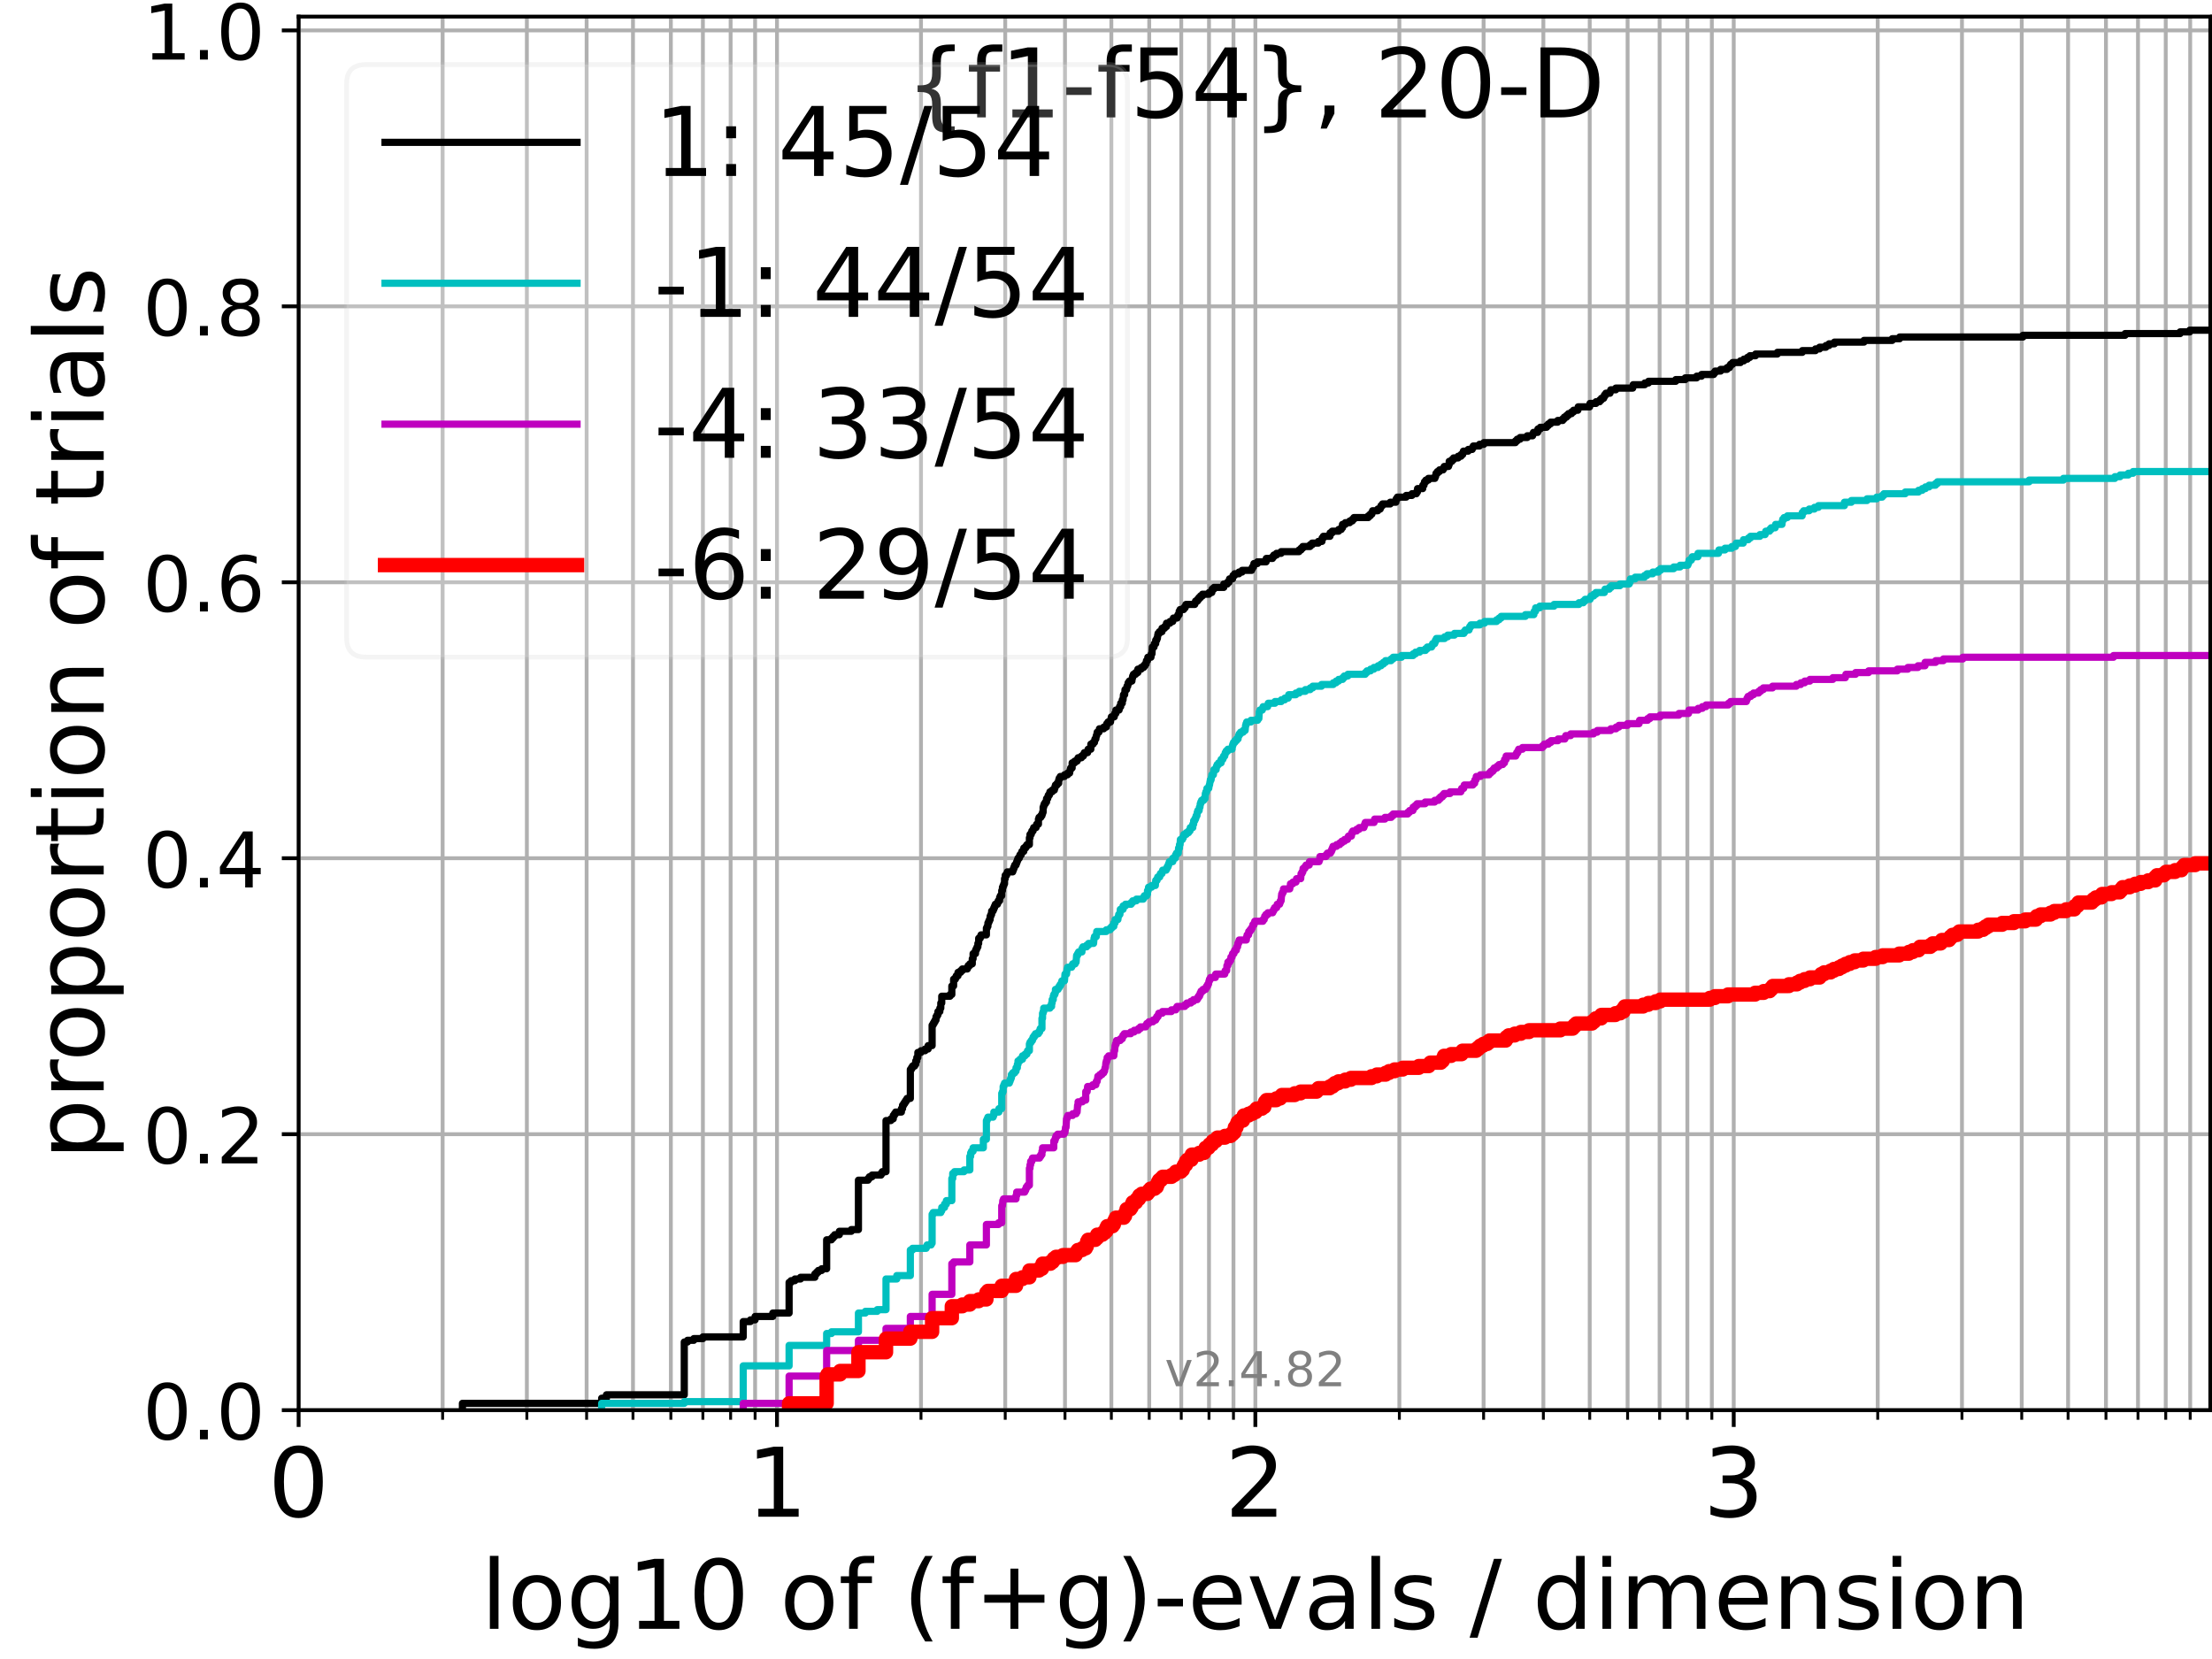 <?xml version="1.0" encoding="utf-8" standalone="no"?>
<!DOCTYPE svg PUBLIC "-//W3C//DTD SVG 1.1//EN"
  "http://www.w3.org/Graphics/SVG/1.1/DTD/svg11.dtd">
<!-- Created with matplotlib (https://matplotlib.org/) -->
<svg height="345.6pt" version="1.1" viewBox="0 0 460.8 345.6" width="460.8pt" xmlns="http://www.w3.org/2000/svg" xmlns:xlink="http://www.w3.org/1999/xlink">
 <defs>
  <style type="text/css">*{stroke-linecap:butt;stroke-linejoin:round;}</style>
 </defs>
 <g id="figure_1">
  <g id="patch_1">
   <path d="M 0 345.6 
L 460.8 345.6 
L 460.8 0 
L 0 0 
z
" style="fill:#ffffff;"/>
  </g>
  <g id="axes_1">
   <g id="patch_2">
    <path d="M 62.208 293.76 
L 460.8 293.76 
L 460.8 3.456 
L 62.208 3.456 
z
" style="fill:#ffffff;"/>
   </g>
   <g id="matplotlib.axis_1">
    <g id="xtick_1">
     <g id="line2d_1">
      <path clip-path="url(#p3ffbf67203)" d="M 62.208 293.76 
L 62.208 3.456 
" style="fill:none;stroke:#b0b0b0;stroke-linecap:square;stroke-width:0.8;"/>
     </g>
     <g id="line2d_2">
      <defs>
       <path d="M 0 0 
L 0 3.5 
" id="m352289c539" style="stroke:#000000;stroke-width:0.8;"/>
      </defs>
      <g>
       <use style="stroke:#000000;stroke-width:0.8;" x="62.208" xlink:href="#m352289c539" y="293.76"/>
      </g>
     </g>
     <g id="text_1">
      <!-- 0 -->
      <g transform="translate(55.846 315.957)scale(0.2 -0.2)">
       <defs>
        <path d="M 31.781 66.406 
Q 24.172 66.406 20.328 58.906 
Q 16.5 51.422 16.5 36.375 
Q 16.5 21.391 20.328 13.891 
Q 24.172 6.391 31.781 6.391 
Q 39.453 6.391 43.281 13.891 
Q 47.125 21.391 47.125 36.375 
Q 47.125 51.422 43.281 58.906 
Q 39.453 66.406 31.781 66.406 
z
M 31.781 74.219 
Q 44.047 74.219 50.516 64.516 
Q 56.984 54.828 56.984 36.375 
Q 56.984 17.969 50.516 8.266 
Q 44.047 -1.422 31.781 -1.422 
Q 19.531 -1.422 13.062 8.266 
Q 6.594 17.969 6.594 36.375 
Q 6.594 54.828 13.062 64.516 
Q 19.531 74.219 31.781 74.219 
z
" id="DejaVuSans-48"/>
       </defs>
       <use xlink:href="#DejaVuSans-48"/>
      </g>
     </g>
    </g>
    <g id="xtick_2">
     <g id="line2d_3">
      <path clip-path="url(#p3ffbf67203)" d="M 161.861 293.76 
L 161.861 3.456 
" style="fill:none;stroke:#b0b0b0;stroke-linecap:square;stroke-width:0.8;"/>
     </g>
     <g id="line2d_4">
      <g>
       <use style="stroke:#000000;stroke-width:0.8;" x="161.861" xlink:href="#m352289c539" y="293.76"/>
      </g>
     </g>
     <g id="text_2">
      <!-- 1 -->
      <g transform="translate(155.498 315.957)scale(0.2 -0.2)">
       <defs>
        <path d="M 12.406 8.297 
L 28.516 8.297 
L 28.516 63.922 
L 10.984 60.406 
L 10.984 69.391 
L 28.422 72.906 
L 38.281 72.906 
L 38.281 8.297 
L 54.391 8.297 
L 54.391 0 
L 12.406 0 
z
" id="DejaVuSans-49"/>
       </defs>
       <use xlink:href="#DejaVuSans-49"/>
      </g>
     </g>
    </g>
    <g id="xtick_3">
     <g id="line2d_5">
      <path clip-path="url(#p3ffbf67203)" d="M 261.514 293.76 
L 261.514 3.456 
" style="fill:none;stroke:#b0b0b0;stroke-linecap:square;stroke-width:0.8;"/>
     </g>
     <g id="line2d_6">
      <g>
       <use style="stroke:#000000;stroke-width:0.8;" x="261.514" xlink:href="#m352289c539" y="293.76"/>
      </g>
     </g>
     <g id="text_3">
      <!-- 2 -->
      <g transform="translate(255.151 315.957)scale(0.2 -0.2)">
       <defs>
        <path d="M 19.188 8.297 
L 53.609 8.297 
L 53.609 0 
L 7.328 0 
L 7.328 8.297 
Q 12.938 14.109 22.625 23.891 
Q 32.328 33.688 34.812 36.531 
Q 39.547 41.844 41.422 45.531 
Q 43.312 49.219 43.312 52.781 
Q 43.312 58.594 39.234 62.25 
Q 35.156 65.922 28.609 65.922 
Q 23.969 65.922 18.812 64.312 
Q 13.672 62.703 7.812 59.422 
L 7.812 69.391 
Q 13.766 71.781 18.938 73 
Q 24.125 74.219 28.422 74.219 
Q 39.75 74.219 46.484 68.547 
Q 53.219 62.891 53.219 53.422 
Q 53.219 48.922 51.531 44.891 
Q 49.859 40.875 45.406 35.406 
Q 44.188 33.984 37.641 27.219 
Q 31.109 20.453 19.188 8.297 
z
" id="DejaVuSans-50"/>
       </defs>
       <use xlink:href="#DejaVuSans-50"/>
      </g>
     </g>
    </g>
    <g id="xtick_4">
     <g id="line2d_7">
      <path clip-path="url(#p3ffbf67203)" d="M 361.167 293.76 
L 361.167 3.456 
" style="fill:none;stroke:#b0b0b0;stroke-linecap:square;stroke-width:0.8;"/>
     </g>
     <g id="line2d_8">
      <g>
       <use style="stroke:#000000;stroke-width:0.8;" x="361.167" xlink:href="#m352289c539" y="293.76"/>
      </g>
     </g>
     <g id="text_4">
      <!-- 3 -->
      <g transform="translate(354.804 315.957)scale(0.2 -0.2)">
       <defs>
        <path d="M 40.578 39.312 
Q 47.656 37.797 51.625 33 
Q 55.609 28.219 55.609 21.188 
Q 55.609 10.406 48.188 4.484 
Q 40.766 -1.422 27.094 -1.422 
Q 22.516 -1.422 17.656 -0.516 
Q 12.797 0.391 7.625 2.203 
L 7.625 11.719 
Q 11.719 9.328 16.594 8.109 
Q 21.484 6.891 26.812 6.891 
Q 36.078 6.891 40.938 10.547 
Q 45.797 14.203 45.797 21.188 
Q 45.797 27.641 41.281 31.266 
Q 36.766 34.906 28.719 34.906 
L 20.219 34.906 
L 20.219 43.016 
L 29.109 43.016 
Q 36.375 43.016 40.234 45.922 
Q 44.094 48.828 44.094 54.297 
Q 44.094 59.906 40.109 62.906 
Q 36.141 65.922 28.719 65.922 
Q 24.656 65.922 20.016 65.031 
Q 15.375 64.156 9.812 62.312 
L 9.812 71.094 
Q 15.438 72.656 20.344 73.438 
Q 25.25 74.219 29.594 74.219 
Q 40.828 74.219 47.359 69.109 
Q 53.906 64.016 53.906 55.328 
Q 53.906 49.266 50.438 45.094 
Q 46.969 40.922 40.578 39.312 
z
" id="DejaVuSans-51"/>
       </defs>
       <use xlink:href="#DejaVuSans-51"/>
      </g>
     </g>
    </g>
    <g id="xtick_5">
     <g id="line2d_9">
      <path clip-path="url(#p3ffbf67203)" d="M 92.207 293.76 
L 92.207 3.456 
" style="fill:none;stroke:#b0b0b0;stroke-linecap:square;stroke-width:0.8;"/>
     </g>
     <g id="line2d_10">
      <defs>
       <path d="M 0 0 
L 0 2 
" id="m43b1e7898f" style="stroke:#000000;stroke-width:0.6;"/>
      </defs>
      <g>
       <use style="stroke:#000000;stroke-width:0.6;" x="92.207" xlink:href="#m43b1e7898f" y="293.76"/>
      </g>
     </g>
    </g>
    <g id="xtick_6">
     <g id="line2d_11">
      <path clip-path="url(#p3ffbf67203)" d="M 109.755 293.76 
L 109.755 3.456 
" style="fill:none;stroke:#b0b0b0;stroke-linecap:square;stroke-width:0.8;"/>
     </g>
     <g id="line2d_12">
      <g>
       <use style="stroke:#000000;stroke-width:0.6;" x="109.755" xlink:href="#m43b1e7898f" y="293.76"/>
      </g>
     </g>
    </g>
    <g id="xtick_7">
     <g id="line2d_13">
      <path clip-path="url(#p3ffbf67203)" d="M 122.205 293.76 
L 122.205 3.456 
" style="fill:none;stroke:#b0b0b0;stroke-linecap:square;stroke-width:0.8;"/>
     </g>
     <g id="line2d_14">
      <g>
       <use style="stroke:#000000;stroke-width:0.6;" x="122.205" xlink:href="#m43b1e7898f" y="293.76"/>
      </g>
     </g>
    </g>
    <g id="xtick_8">
     <g id="line2d_15">
      <path clip-path="url(#p3ffbf67203)" d="M 131.862 293.76 
L 131.862 3.456 
" style="fill:none;stroke:#b0b0b0;stroke-linecap:square;stroke-width:0.8;"/>
     </g>
     <g id="line2d_16">
      <g>
       <use style="stroke:#000000;stroke-width:0.6;" x="131.862" xlink:href="#m43b1e7898f" y="293.76"/>
      </g>
     </g>
    </g>
    <g id="xtick_9">
     <g id="line2d_17">
      <path clip-path="url(#p3ffbf67203)" d="M 139.753 293.76 
L 139.753 3.456 
" style="fill:none;stroke:#b0b0b0;stroke-linecap:square;stroke-width:0.8;"/>
     </g>
     <g id="line2d_18">
      <g>
       <use style="stroke:#000000;stroke-width:0.6;" x="139.753" xlink:href="#m43b1e7898f" y="293.76"/>
      </g>
     </g>
    </g>
    <g id="xtick_10">
     <g id="line2d_19">
      <path clip-path="url(#p3ffbf67203)" d="M 146.425 293.76 
L 146.425 3.456 
" style="fill:none;stroke:#b0b0b0;stroke-linecap:square;stroke-width:0.8;"/>
     </g>
     <g id="line2d_20">
      <g>
       <use style="stroke:#000000;stroke-width:0.6;" x="146.425" xlink:href="#m43b1e7898f" y="293.76"/>
      </g>
     </g>
    </g>
    <g id="xtick_11">
     <g id="line2d_21">
      <path clip-path="url(#p3ffbf67203)" d="M 152.204 293.76 
L 152.204 3.456 
" style="fill:none;stroke:#b0b0b0;stroke-linecap:square;stroke-width:0.8;"/>
     </g>
     <g id="line2d_22">
      <g>
       <use style="stroke:#000000;stroke-width:0.6;" x="152.204" xlink:href="#m43b1e7898f" y="293.76"/>
      </g>
     </g>
    </g>
    <g id="xtick_12">
     <g id="line2d_23">
      <path clip-path="url(#p3ffbf67203)" d="M 157.301 293.76 
L 157.301 3.456 
" style="fill:none;stroke:#b0b0b0;stroke-linecap:square;stroke-width:0.8;"/>
     </g>
     <g id="line2d_24">
      <g>
       <use style="stroke:#000000;stroke-width:0.6;" x="157.301" xlink:href="#m43b1e7898f" y="293.76"/>
      </g>
     </g>
    </g>
    <g id="xtick_13">
     <g id="line2d_25">
      <path clip-path="url(#p3ffbf67203)" d="M 191.86 293.76 
L 191.86 3.456 
" style="fill:none;stroke:#b0b0b0;stroke-linecap:square;stroke-width:0.8;"/>
     </g>
     <g id="line2d_26">
      <g>
       <use style="stroke:#000000;stroke-width:0.6;" x="191.86" xlink:href="#m43b1e7898f" y="293.76"/>
      </g>
     </g>
    </g>
    <g id="xtick_14">
     <g id="line2d_27">
      <path clip-path="url(#p3ffbf67203)" d="M 209.408 293.76 
L 209.408 3.456 
" style="fill:none;stroke:#b0b0b0;stroke-linecap:square;stroke-width:0.8;"/>
     </g>
     <g id="line2d_28">
      <g>
       <use style="stroke:#000000;stroke-width:0.6;" x="209.408" xlink:href="#m43b1e7898f" y="293.76"/>
      </g>
     </g>
    </g>
    <g id="xtick_15">
     <g id="line2d_29">
      <path clip-path="url(#p3ffbf67203)" d="M 221.858 293.76 
L 221.858 3.456 
" style="fill:none;stroke:#b0b0b0;stroke-linecap:square;stroke-width:0.8;"/>
     </g>
     <g id="line2d_30">
      <g>
       <use style="stroke:#000000;stroke-width:0.6;" x="221.858" xlink:href="#m43b1e7898f" y="293.76"/>
      </g>
     </g>
    </g>
    <g id="xtick_16">
     <g id="line2d_31">
      <path clip-path="url(#p3ffbf67203)" d="M 231.515 293.76 
L 231.515 3.456 
" style="fill:none;stroke:#b0b0b0;stroke-linecap:square;stroke-width:0.8;"/>
     </g>
     <g id="line2d_32">
      <g>
       <use style="stroke:#000000;stroke-width:0.6;" x="231.515" xlink:href="#m43b1e7898f" y="293.76"/>
      </g>
     </g>
    </g>
    <g id="xtick_17">
     <g id="line2d_33">
      <path clip-path="url(#p3ffbf67203)" d="M 239.406 293.76 
L 239.406 3.456 
" style="fill:none;stroke:#b0b0b0;stroke-linecap:square;stroke-width:0.8;"/>
     </g>
     <g id="line2d_34">
      <g>
       <use style="stroke:#000000;stroke-width:0.6;" x="239.406" xlink:href="#m43b1e7898f" y="293.76"/>
      </g>
     </g>
    </g>
    <g id="xtick_18">
     <g id="line2d_35">
      <path clip-path="url(#p3ffbf67203)" d="M 246.078 293.76 
L 246.078 3.456 
" style="fill:none;stroke:#b0b0b0;stroke-linecap:square;stroke-width:0.8;"/>
     </g>
     <g id="line2d_36">
      <g>
       <use style="stroke:#000000;stroke-width:0.6;" x="246.078" xlink:href="#m43b1e7898f" y="293.76"/>
      </g>
     </g>
    </g>
    <g id="xtick_19">
     <g id="line2d_37">
      <path clip-path="url(#p3ffbf67203)" d="M 251.857 293.76 
L 251.857 3.456 
" style="fill:none;stroke:#b0b0b0;stroke-linecap:square;stroke-width:0.8;"/>
     </g>
     <g id="line2d_38">
      <g>
       <use style="stroke:#000000;stroke-width:0.6;" x="251.857" xlink:href="#m43b1e7898f" y="293.76"/>
      </g>
     </g>
    </g>
    <g id="xtick_20">
     <g id="line2d_39">
      <path clip-path="url(#p3ffbf67203)" d="M 256.954 293.76 
L 256.954 3.456 
" style="fill:none;stroke:#b0b0b0;stroke-linecap:square;stroke-width:0.8;"/>
     </g>
     <g id="line2d_40">
      <g>
       <use style="stroke:#000000;stroke-width:0.6;" x="256.954" xlink:href="#m43b1e7898f" y="293.76"/>
      </g>
     </g>
    </g>
    <g id="xtick_21">
     <g id="line2d_41">
      <path clip-path="url(#p3ffbf67203)" d="M 291.512 293.76 
L 291.512 3.456 
" style="fill:none;stroke:#b0b0b0;stroke-linecap:square;stroke-width:0.8;"/>
     </g>
     <g id="line2d_42">
      <g>
       <use style="stroke:#000000;stroke-width:0.6;" x="291.512" xlink:href="#m43b1e7898f" y="293.76"/>
      </g>
     </g>
    </g>
    <g id="xtick_22">
     <g id="line2d_43">
      <path clip-path="url(#p3ffbf67203)" d="M 309.061 293.76 
L 309.061 3.456 
" style="fill:none;stroke:#b0b0b0;stroke-linecap:square;stroke-width:0.8;"/>
     </g>
     <g id="line2d_44">
      <g>
       <use style="stroke:#000000;stroke-width:0.6;" x="309.061" xlink:href="#m43b1e7898f" y="293.76"/>
      </g>
     </g>
    </g>
    <g id="xtick_23">
     <g id="line2d_45">
      <path clip-path="url(#p3ffbf67203)" d="M 321.511 293.76 
L 321.511 3.456 
" style="fill:none;stroke:#b0b0b0;stroke-linecap:square;stroke-width:0.8;"/>
     </g>
     <g id="line2d_46">
      <g>
       <use style="stroke:#000000;stroke-width:0.6;" x="321.511" xlink:href="#m43b1e7898f" y="293.76"/>
      </g>
     </g>
    </g>
    <g id="xtick_24">
     <g id="line2d_47">
      <path clip-path="url(#p3ffbf67203)" d="M 331.168 293.76 
L 331.168 3.456 
" style="fill:none;stroke:#b0b0b0;stroke-linecap:square;stroke-width:0.8;"/>
     </g>
     <g id="line2d_48">
      <g>
       <use style="stroke:#000000;stroke-width:0.6;" x="331.168" xlink:href="#m43b1e7898f" y="293.76"/>
      </g>
     </g>
    </g>
    <g id="xtick_25">
     <g id="line2d_49">
      <path clip-path="url(#p3ffbf67203)" d="M 339.059 293.76 
L 339.059 3.456 
" style="fill:none;stroke:#b0b0b0;stroke-linecap:square;stroke-width:0.8;"/>
     </g>
     <g id="line2d_50">
      <g>
       <use style="stroke:#000000;stroke-width:0.6;" x="339.059" xlink:href="#m43b1e7898f" y="293.76"/>
      </g>
     </g>
    </g>
    <g id="xtick_26">
     <g id="line2d_51">
      <path clip-path="url(#p3ffbf67203)" d="M 345.73 293.76 
L 345.73 3.456 
" style="fill:none;stroke:#b0b0b0;stroke-linecap:square;stroke-width:0.8;"/>
     </g>
     <g id="line2d_52">
      <g>
       <use style="stroke:#000000;stroke-width:0.6;" x="345.73" xlink:href="#m43b1e7898f" y="293.76"/>
      </g>
     </g>
    </g>
    <g id="xtick_27">
     <g id="line2d_53">
      <path clip-path="url(#p3ffbf67203)" d="M 351.51 293.76 
L 351.51 3.456 
" style="fill:none;stroke:#b0b0b0;stroke-linecap:square;stroke-width:0.8;"/>
     </g>
     <g id="line2d_54">
      <g>
       <use style="stroke:#000000;stroke-width:0.6;" x="351.51" xlink:href="#m43b1e7898f" y="293.76"/>
      </g>
     </g>
    </g>
    <g id="xtick_28">
     <g id="line2d_55">
      <path clip-path="url(#p3ffbf67203)" d="M 356.607 293.76 
L 356.607 3.456 
" style="fill:none;stroke:#b0b0b0;stroke-linecap:square;stroke-width:0.8;"/>
     </g>
     <g id="line2d_56">
      <g>
       <use style="stroke:#000000;stroke-width:0.6;" x="356.607" xlink:href="#m43b1e7898f" y="293.76"/>
      </g>
     </g>
    </g>
    <g id="xtick_29">
     <g id="line2d_57">
      <path clip-path="url(#p3ffbf67203)" d="M 391.165 293.76 
L 391.165 3.456 
" style="fill:none;stroke:#b0b0b0;stroke-linecap:square;stroke-width:0.8;"/>
     </g>
     <g id="line2d_58">
      <g>
       <use style="stroke:#000000;stroke-width:0.6;" x="391.165" xlink:href="#m43b1e7898f" y="293.76"/>
      </g>
     </g>
    </g>
    <g id="xtick_30">
     <g id="line2d_59">
      <path clip-path="url(#p3ffbf67203)" d="M 408.713 293.76 
L 408.713 3.456 
" style="fill:none;stroke:#b0b0b0;stroke-linecap:square;stroke-width:0.8;"/>
     </g>
     <g id="line2d_60">
      <g>
       <use style="stroke:#000000;stroke-width:0.6;" x="408.713" xlink:href="#m43b1e7898f" y="293.76"/>
      </g>
     </g>
    </g>
    <g id="xtick_31">
     <g id="line2d_61">
      <path clip-path="url(#p3ffbf67203)" d="M 421.164 293.76 
L 421.164 3.456 
" style="fill:none;stroke:#b0b0b0;stroke-linecap:square;stroke-width:0.8;"/>
     </g>
     <g id="line2d_62">
      <g>
       <use style="stroke:#000000;stroke-width:0.6;" x="421.164" xlink:href="#m43b1e7898f" y="293.76"/>
      </g>
     </g>
    </g>
    <g id="xtick_32">
     <g id="line2d_63">
      <path clip-path="url(#p3ffbf67203)" d="M 430.821 293.76 
L 430.821 3.456 
" style="fill:none;stroke:#b0b0b0;stroke-linecap:square;stroke-width:0.8;"/>
     </g>
     <g id="line2d_64">
      <g>
       <use style="stroke:#000000;stroke-width:0.6;" x="430.821" xlink:href="#m43b1e7898f" y="293.76"/>
      </g>
     </g>
    </g>
    <g id="xtick_33">
     <g id="line2d_65">
      <path clip-path="url(#p3ffbf67203)" d="M 438.712 293.76 
L 438.712 3.456 
" style="fill:none;stroke:#b0b0b0;stroke-linecap:square;stroke-width:0.8;"/>
     </g>
     <g id="line2d_66">
      <g>
       <use style="stroke:#000000;stroke-width:0.6;" x="438.712" xlink:href="#m43b1e7898f" y="293.76"/>
      </g>
     </g>
    </g>
    <g id="xtick_34">
     <g id="line2d_67">
      <path clip-path="url(#p3ffbf67203)" d="M 445.383 293.76 
L 445.383 3.456 
" style="fill:none;stroke:#b0b0b0;stroke-linecap:square;stroke-width:0.8;"/>
     </g>
     <g id="line2d_68">
      <g>
       <use style="stroke:#000000;stroke-width:0.6;" x="445.383" xlink:href="#m43b1e7898f" y="293.76"/>
      </g>
     </g>
    </g>
    <g id="xtick_35">
     <g id="line2d_69">
      <path clip-path="url(#p3ffbf67203)" d="M 451.163 293.76 
L 451.163 3.456 
" style="fill:none;stroke:#b0b0b0;stroke-linecap:square;stroke-width:0.8;"/>
     </g>
     <g id="line2d_70">
      <g>
       <use style="stroke:#000000;stroke-width:0.6;" x="451.163" xlink:href="#m43b1e7898f" y="293.76"/>
      </g>
     </g>
    </g>
    <g id="xtick_36">
     <g id="line2d_71">
      <path clip-path="url(#p3ffbf67203)" d="M 456.26 293.76 
L 456.26 3.456 
" style="fill:none;stroke:#b0b0b0;stroke-linecap:square;stroke-width:0.8;"/>
     </g>
     <g id="line2d_72">
      <g>
       <use style="stroke:#000000;stroke-width:0.6;" x="456.26" xlink:href="#m43b1e7898f" y="293.76"/>
      </g>
     </g>
    </g>
    <g id="text_5">
     <!-- log10 of (f+g)-evals / dimension -->
     <g transform="translate(100.165 339.313)scale(0.2 -0.2)">
      <defs>
       <path d="M 9.422 75.984 
L 18.406 75.984 
L 18.406 0 
L 9.422 0 
z
" id="DejaVuSans-108"/>
       <path d="M 30.609 48.391 
Q 23.391 48.391 19.188 42.75 
Q 14.984 37.109 14.984 27.297 
Q 14.984 17.484 19.156 11.844 
Q 23.344 6.203 30.609 6.203 
Q 37.797 6.203 41.984 11.859 
Q 46.188 17.531 46.188 27.297 
Q 46.188 37.016 41.984 42.703 
Q 37.797 48.391 30.609 48.391 
z
M 30.609 56 
Q 42.328 56 49.016 48.375 
Q 55.719 40.766 55.719 27.297 
Q 55.719 13.875 49.016 6.219 
Q 42.328 -1.422 30.609 -1.422 
Q 18.844 -1.422 12.172 6.219 
Q 5.516 13.875 5.516 27.297 
Q 5.516 40.766 12.172 48.375 
Q 18.844 56 30.609 56 
z
" id="DejaVuSans-111"/>
       <path d="M 45.406 27.984 
Q 45.406 37.75 41.375 43.109 
Q 37.359 48.484 30.078 48.484 
Q 22.859 48.484 18.828 43.109 
Q 14.797 37.75 14.797 27.984 
Q 14.797 18.266 18.828 12.891 
Q 22.859 7.516 30.078 7.516 
Q 37.359 7.516 41.375 12.891 
Q 45.406 18.266 45.406 27.984 
z
M 54.391 6.781 
Q 54.391 -7.172 48.188 -13.984 
Q 42 -20.797 29.203 -20.797 
Q 24.469 -20.797 20.266 -20.094 
Q 16.062 -19.391 12.109 -17.922 
L 12.109 -9.188 
Q 16.062 -11.328 19.922 -12.344 
Q 23.781 -13.375 27.781 -13.375 
Q 36.625 -13.375 41.016 -8.766 
Q 45.406 -4.156 45.406 5.172 
L 45.406 9.625 
Q 42.625 4.781 38.281 2.391 
Q 33.938 0 27.875 0 
Q 17.828 0 11.672 7.656 
Q 5.516 15.328 5.516 27.984 
Q 5.516 40.672 11.672 48.328 
Q 17.828 56 27.875 56 
Q 33.938 56 38.281 53.609 
Q 42.625 51.219 45.406 46.391 
L 45.406 54.688 
L 54.391 54.688 
z
" id="DejaVuSans-103"/>
       <path id="DejaVuSans-32"/>
       <path d="M 37.109 75.984 
L 37.109 68.5 
L 28.516 68.5 
Q 23.688 68.5 21.797 66.547 
Q 19.922 64.594 19.922 59.516 
L 19.922 54.688 
L 34.719 54.688 
L 34.719 47.703 
L 19.922 47.703 
L 19.922 0 
L 10.891 0 
L 10.891 47.703 
L 2.297 47.703 
L 2.297 54.688 
L 10.891 54.688 
L 10.891 58.5 
Q 10.891 67.625 15.141 71.797 
Q 19.391 75.984 28.609 75.984 
z
" id="DejaVuSans-102"/>
       <path d="M 31 75.875 
Q 24.469 64.656 21.281 53.656 
Q 18.109 42.672 18.109 31.391 
Q 18.109 20.125 21.312 9.062 
Q 24.516 -2 31 -13.188 
L 23.188 -13.188 
Q 15.875 -1.703 12.234 9.375 
Q 8.594 20.453 8.594 31.391 
Q 8.594 42.281 12.203 53.312 
Q 15.828 64.359 23.188 75.875 
z
" id="DejaVuSans-40"/>
       <path d="M 46 62.703 
L 46 35.5 
L 73.188 35.5 
L 73.188 27.203 
L 46 27.203 
L 46 0 
L 37.797 0 
L 37.797 27.203 
L 10.594 27.203 
L 10.594 35.5 
L 37.797 35.5 
L 37.797 62.703 
z
" id="DejaVuSans-43"/>
       <path d="M 8.016 75.875 
L 15.828 75.875 
Q 23.141 64.359 26.781 53.312 
Q 30.422 42.281 30.422 31.391 
Q 30.422 20.453 26.781 9.375 
Q 23.141 -1.703 15.828 -13.188 
L 8.016 -13.188 
Q 14.5 -2 17.703 9.062 
Q 20.906 20.125 20.906 31.391 
Q 20.906 42.672 17.703 53.656 
Q 14.5 64.656 8.016 75.875 
z
" id="DejaVuSans-41"/>
       <path d="M 4.891 31.391 
L 31.203 31.391 
L 31.203 23.391 
L 4.891 23.391 
z
" id="DejaVuSans-45"/>
       <path d="M 56.203 29.594 
L 56.203 25.203 
L 14.891 25.203 
Q 15.484 15.922 20.484 11.062 
Q 25.484 6.203 34.422 6.203 
Q 39.594 6.203 44.453 7.469 
Q 49.312 8.734 54.109 11.281 
L 54.109 2.781 
Q 49.266 0.734 44.188 -0.344 
Q 39.109 -1.422 33.891 -1.422 
Q 20.797 -1.422 13.156 6.188 
Q 5.516 13.812 5.516 26.812 
Q 5.516 40.234 12.766 48.109 
Q 20.016 56 32.328 56 
Q 43.359 56 49.781 48.891 
Q 56.203 41.797 56.203 29.594 
z
M 47.219 32.234 
Q 47.125 39.594 43.094 43.984 
Q 39.062 48.391 32.422 48.391 
Q 24.906 48.391 20.391 44.141 
Q 15.875 39.891 15.188 32.172 
z
" id="DejaVuSans-101"/>
       <path d="M 2.984 54.688 
L 12.5 54.688 
L 29.594 8.797 
L 46.688 54.688 
L 56.203 54.688 
L 35.688 0 
L 23.484 0 
z
" id="DejaVuSans-118"/>
       <path d="M 34.281 27.484 
Q 23.391 27.484 19.188 25 
Q 14.984 22.516 14.984 16.5 
Q 14.984 11.719 18.141 8.906 
Q 21.297 6.109 26.703 6.109 
Q 34.188 6.109 38.703 11.406 
Q 43.219 16.703 43.219 25.484 
L 43.219 27.484 
z
M 52.203 31.203 
L 52.203 0 
L 43.219 0 
L 43.219 8.297 
Q 40.141 3.328 35.547 0.953 
Q 30.953 -1.422 24.312 -1.422 
Q 15.922 -1.422 10.953 3.297 
Q 6 8.016 6 15.922 
Q 6 25.141 12.172 29.828 
Q 18.359 34.516 30.609 34.516 
L 43.219 34.516 
L 43.219 35.406 
Q 43.219 41.609 39.141 45 
Q 35.062 48.391 27.688 48.391 
Q 23 48.391 18.547 47.266 
Q 14.109 46.141 10.016 43.891 
L 10.016 52.203 
Q 14.938 54.109 19.578 55.047 
Q 24.219 56 28.609 56 
Q 40.484 56 46.344 49.844 
Q 52.203 43.703 52.203 31.203 
z
" id="DejaVuSans-97"/>
       <path d="M 44.281 53.078 
L 44.281 44.578 
Q 40.484 46.531 36.375 47.5 
Q 32.281 48.484 27.875 48.484 
Q 21.188 48.484 17.844 46.438 
Q 14.5 44.391 14.5 40.281 
Q 14.5 37.156 16.891 35.375 
Q 19.281 33.594 26.516 31.984 
L 29.594 31.297 
Q 39.156 29.25 43.188 25.516 
Q 47.219 21.781 47.219 15.094 
Q 47.219 7.469 41.188 3.016 
Q 35.156 -1.422 24.609 -1.422 
Q 20.219 -1.422 15.453 -0.562 
Q 10.688 0.297 5.422 2 
L 5.422 11.281 
Q 10.406 8.688 15.234 7.391 
Q 20.062 6.109 24.812 6.109 
Q 31.156 6.109 34.562 8.281 
Q 37.984 10.453 37.984 14.406 
Q 37.984 18.062 35.516 20.016 
Q 33.062 21.969 24.703 23.781 
L 21.578 24.516 
Q 13.234 26.266 9.516 29.906 
Q 5.812 33.547 5.812 39.891 
Q 5.812 47.609 11.281 51.797 
Q 16.75 56 26.812 56 
Q 31.781 56 36.172 55.266 
Q 40.578 54.547 44.281 53.078 
z
" id="DejaVuSans-115"/>
       <path d="M 25.391 72.906 
L 33.688 72.906 
L 8.297 -9.281 
L 0 -9.281 
z
" id="DejaVuSans-47"/>
       <path d="M 45.406 46.391 
L 45.406 75.984 
L 54.391 75.984 
L 54.391 0 
L 45.406 0 
L 45.406 8.203 
Q 42.578 3.328 38.25 0.953 
Q 33.938 -1.422 27.875 -1.422 
Q 17.969 -1.422 11.734 6.484 
Q 5.516 14.406 5.516 27.297 
Q 5.516 40.188 11.734 48.094 
Q 17.969 56 27.875 56 
Q 33.938 56 38.25 53.625 
Q 42.578 51.266 45.406 46.391 
z
M 14.797 27.297 
Q 14.797 17.391 18.875 11.75 
Q 22.953 6.109 30.078 6.109 
Q 37.203 6.109 41.297 11.75 
Q 45.406 17.391 45.406 27.297 
Q 45.406 37.203 41.297 42.844 
Q 37.203 48.484 30.078 48.484 
Q 22.953 48.484 18.875 42.844 
Q 14.797 37.203 14.797 27.297 
z
" id="DejaVuSans-100"/>
       <path d="M 9.422 54.688 
L 18.406 54.688 
L 18.406 0 
L 9.422 0 
z
M 9.422 75.984 
L 18.406 75.984 
L 18.406 64.594 
L 9.422 64.594 
z
" id="DejaVuSans-105"/>
       <path d="M 52 44.188 
Q 55.375 50.25 60.062 53.125 
Q 64.75 56 71.094 56 
Q 79.641 56 84.281 50.016 
Q 88.922 44.047 88.922 33.016 
L 88.922 0 
L 79.891 0 
L 79.891 32.719 
Q 79.891 40.578 77.094 44.375 
Q 74.312 48.188 68.609 48.188 
Q 61.625 48.188 57.562 43.547 
Q 53.516 38.922 53.516 30.906 
L 53.516 0 
L 44.484 0 
L 44.484 32.719 
Q 44.484 40.625 41.703 44.406 
Q 38.922 48.188 33.109 48.188 
Q 26.219 48.188 22.156 43.531 
Q 18.109 38.875 18.109 30.906 
L 18.109 0 
L 9.078 0 
L 9.078 54.688 
L 18.109 54.688 
L 18.109 46.188 
Q 21.188 51.219 25.484 53.609 
Q 29.781 56 35.688 56 
Q 41.656 56 45.828 52.969 
Q 50 49.953 52 44.188 
z
" id="DejaVuSans-109"/>
       <path d="M 54.891 33.016 
L 54.891 0 
L 45.906 0 
L 45.906 32.719 
Q 45.906 40.484 42.875 44.328 
Q 39.844 48.188 33.797 48.188 
Q 26.516 48.188 22.312 43.547 
Q 18.109 38.922 18.109 30.906 
L 18.109 0 
L 9.078 0 
L 9.078 54.688 
L 18.109 54.688 
L 18.109 46.188 
Q 21.344 51.125 25.703 53.562 
Q 30.078 56 35.797 56 
Q 45.219 56 50.047 50.172 
Q 54.891 44.344 54.891 33.016 
z
" id="DejaVuSans-110"/>
      </defs>
      <use xlink:href="#DejaVuSans-108"/>
      <use x="27.783" xlink:href="#DejaVuSans-111"/>
      <use x="88.965" xlink:href="#DejaVuSans-103"/>
      <use x="152.441" xlink:href="#DejaVuSans-49"/>
      <use x="216.064" xlink:href="#DejaVuSans-48"/>
      <use x="279.688" xlink:href="#DejaVuSans-32"/>
      <use x="311.475" xlink:href="#DejaVuSans-111"/>
      <use x="372.656" xlink:href="#DejaVuSans-102"/>
      <use x="407.861" xlink:href="#DejaVuSans-32"/>
      <use x="439.648" xlink:href="#DejaVuSans-40"/>
      <use x="478.662" xlink:href="#DejaVuSans-102"/>
      <use x="513.867" xlink:href="#DejaVuSans-43"/>
      <use x="597.656" xlink:href="#DejaVuSans-103"/>
      <use x="661.133" xlink:href="#DejaVuSans-41"/>
      <use x="700.146" xlink:href="#DejaVuSans-45"/>
      <use x="736.23" xlink:href="#DejaVuSans-101"/>
      <use x="797.754" xlink:href="#DejaVuSans-118"/>
      <use x="856.934" xlink:href="#DejaVuSans-97"/>
      <use x="918.213" xlink:href="#DejaVuSans-108"/>
      <use x="945.996" xlink:href="#DejaVuSans-115"/>
      <use x="998.096" xlink:href="#DejaVuSans-32"/>
      <use x="1029.883" xlink:href="#DejaVuSans-47"/>
      <use x="1063.574" xlink:href="#DejaVuSans-32"/>
      <use x="1095.361" xlink:href="#DejaVuSans-100"/>
      <use x="1158.838" xlink:href="#DejaVuSans-105"/>
      <use x="1186.621" xlink:href="#DejaVuSans-109"/>
      <use x="1284.033" xlink:href="#DejaVuSans-101"/>
      <use x="1345.557" xlink:href="#DejaVuSans-110"/>
      <use x="1408.936" xlink:href="#DejaVuSans-115"/>
      <use x="1461.035" xlink:href="#DejaVuSans-105"/>
      <use x="1488.818" xlink:href="#DejaVuSans-111"/>
      <use x="1550" xlink:href="#DejaVuSans-110"/>
     </g>
    </g>
   </g>
   <g id="matplotlib.axis_2">
    <g id="ytick_1">
     <g id="line2d_73">
      <path clip-path="url(#p3ffbf67203)" d="M 62.208 293.76 
L 460.8 293.76 
" style="fill:none;stroke:#b0b0b0;stroke-linecap:square;stroke-width:0.8;"/>
     </g>
     <g id="line2d_74">
      <defs>
       <path d="M 0 0 
L -3.5 0 
" id="m76c7dd0ab1" style="stroke:#000000;stroke-width:0.8;"/>
      </defs>
      <g>
       <use style="stroke:#000000;stroke-width:0.8;" x="62.208" xlink:href="#m76c7dd0ab1" y="293.76"/>
      </g>
     </g>
     <g id="text_6">
      <!-- 0.0 -->
      <g transform="translate(29.763 299.839)scale(0.16 -0.16)">
       <defs>
        <path d="M 10.688 12.406 
L 21 12.406 
L 21 0 
L 10.688 0 
z
" id="DejaVuSans-46"/>
       </defs>
       <use xlink:href="#DejaVuSans-48"/>
       <use x="63.623" xlink:href="#DejaVuSans-46"/>
       <use x="95.41" xlink:href="#DejaVuSans-48"/>
      </g>
     </g>
    </g>
    <g id="ytick_2">
     <g id="line2d_75">
      <path clip-path="url(#p3ffbf67203)" d="M 62.208 236.274 
L 460.8 236.274 
" style="fill:none;stroke:#b0b0b0;stroke-linecap:square;stroke-width:0.8;"/>
     </g>
     <g id="line2d_76">
      <g>
       <use style="stroke:#000000;stroke-width:0.8;" x="62.208" xlink:href="#m76c7dd0ab1" y="236.274"/>
      </g>
     </g>
     <g id="text_7">
      <!-- 0.2 -->
      <g transform="translate(29.763 242.353)scale(0.16 -0.16)">
       <use xlink:href="#DejaVuSans-48"/>
       <use x="63.623" xlink:href="#DejaVuSans-46"/>
       <use x="95.41" xlink:href="#DejaVuSans-50"/>
      </g>
     </g>
    </g>
    <g id="ytick_3">
     <g id="line2d_77">
      <path clip-path="url(#p3ffbf67203)" d="M 62.208 178.788 
L 460.8 178.788 
" style="fill:none;stroke:#b0b0b0;stroke-linecap:square;stroke-width:0.8;"/>
     </g>
     <g id="line2d_78">
      <g>
       <use style="stroke:#000000;stroke-width:0.8;" x="62.208" xlink:href="#m76c7dd0ab1" y="178.788"/>
      </g>
     </g>
     <g id="text_8">
      <!-- 0.4 -->
      <g transform="translate(29.763 184.867)scale(0.16 -0.16)">
       <defs>
        <path d="M 37.797 64.312 
L 12.891 25.391 
L 37.797 25.391 
z
M 35.203 72.906 
L 47.609 72.906 
L 47.609 25.391 
L 58.016 25.391 
L 58.016 17.188 
L 47.609 17.188 
L 47.609 0 
L 37.797 0 
L 37.797 17.188 
L 4.891 17.188 
L 4.891 26.703 
z
" id="DejaVuSans-52"/>
       </defs>
       <use xlink:href="#DejaVuSans-48"/>
       <use x="63.623" xlink:href="#DejaVuSans-46"/>
       <use x="95.41" xlink:href="#DejaVuSans-52"/>
      </g>
     </g>
    </g>
    <g id="ytick_4">
     <g id="line2d_79">
      <path clip-path="url(#p3ffbf67203)" d="M 62.208 121.302 
L 460.8 121.302 
" style="fill:none;stroke:#b0b0b0;stroke-linecap:square;stroke-width:0.8;"/>
     </g>
     <g id="line2d_80">
      <g>
       <use style="stroke:#000000;stroke-width:0.8;" x="62.208" xlink:href="#m76c7dd0ab1" y="121.302"/>
      </g>
     </g>
     <g id="text_9">
      <!-- 0.6 -->
      <g transform="translate(29.763 127.381)scale(0.16 -0.16)">
       <defs>
        <path d="M 33.016 40.375 
Q 26.375 40.375 22.484 35.828 
Q 18.609 31.297 18.609 23.391 
Q 18.609 15.531 22.484 10.953 
Q 26.375 6.391 33.016 6.391 
Q 39.656 6.391 43.531 10.953 
Q 47.406 15.531 47.406 23.391 
Q 47.406 31.297 43.531 35.828 
Q 39.656 40.375 33.016 40.375 
z
M 52.594 71.297 
L 52.594 62.312 
Q 48.875 64.062 45.094 64.984 
Q 41.312 65.922 37.594 65.922 
Q 27.828 65.922 22.672 59.328 
Q 17.531 52.734 16.797 39.406 
Q 19.672 43.656 24.016 45.922 
Q 28.375 48.188 33.594 48.188 
Q 44.578 48.188 50.953 41.516 
Q 57.328 34.859 57.328 23.391 
Q 57.328 12.156 50.688 5.359 
Q 44.047 -1.422 33.016 -1.422 
Q 20.359 -1.422 13.672 8.266 
Q 6.984 17.969 6.984 36.375 
Q 6.984 53.656 15.188 63.938 
Q 23.391 74.219 37.203 74.219 
Q 40.922 74.219 44.703 73.484 
Q 48.484 72.75 52.594 71.297 
z
" id="DejaVuSans-54"/>
       </defs>
       <use xlink:href="#DejaVuSans-48"/>
       <use x="63.623" xlink:href="#DejaVuSans-46"/>
       <use x="95.41" xlink:href="#DejaVuSans-54"/>
      </g>
     </g>
    </g>
    <g id="ytick_5">
     <g id="line2d_81">
      <path clip-path="url(#p3ffbf67203)" d="M 62.208 63.816 
L 460.8 63.816 
" style="fill:none;stroke:#b0b0b0;stroke-linecap:square;stroke-width:0.8;"/>
     </g>
     <g id="line2d_82">
      <g>
       <use style="stroke:#000000;stroke-width:0.8;" x="62.208" xlink:href="#m76c7dd0ab1" y="63.816"/>
      </g>
     </g>
     <g id="text_10">
      <!-- 0.8 -->
      <g transform="translate(29.763 69.895)scale(0.16 -0.16)">
       <defs>
        <path d="M 31.781 34.625 
Q 24.75 34.625 20.719 30.859 
Q 16.703 27.094 16.703 20.516 
Q 16.703 13.922 20.719 10.156 
Q 24.75 6.391 31.781 6.391 
Q 38.812 6.391 42.859 10.172 
Q 46.922 13.969 46.922 20.516 
Q 46.922 27.094 42.891 30.859 
Q 38.875 34.625 31.781 34.625 
z
M 21.922 38.812 
Q 15.578 40.375 12.031 44.719 
Q 8.5 49.078 8.5 55.328 
Q 8.5 64.062 14.719 69.141 
Q 20.953 74.219 31.781 74.219 
Q 42.672 74.219 48.875 69.141 
Q 55.078 64.062 55.078 55.328 
Q 55.078 49.078 51.531 44.719 
Q 48 40.375 41.703 38.812 
Q 48.828 37.156 52.797 32.312 
Q 56.781 27.484 56.781 20.516 
Q 56.781 9.906 50.312 4.234 
Q 43.844 -1.422 31.781 -1.422 
Q 19.734 -1.422 13.25 4.234 
Q 6.781 9.906 6.781 20.516 
Q 6.781 27.484 10.781 32.312 
Q 14.797 37.156 21.922 38.812 
z
M 18.312 54.391 
Q 18.312 48.734 21.844 45.562 
Q 25.391 42.391 31.781 42.391 
Q 38.141 42.391 41.719 45.562 
Q 45.312 48.734 45.312 54.391 
Q 45.312 60.062 41.719 63.234 
Q 38.141 66.406 31.781 66.406 
Q 25.391 66.406 21.844 63.234 
Q 18.312 60.062 18.312 54.391 
z
" id="DejaVuSans-56"/>
       </defs>
       <use xlink:href="#DejaVuSans-48"/>
       <use x="63.623" xlink:href="#DejaVuSans-46"/>
       <use x="95.41" xlink:href="#DejaVuSans-56"/>
      </g>
     </g>
    </g>
    <g id="ytick_6">
     <g id="line2d_83">
      <path clip-path="url(#p3ffbf67203)" d="M 62.208 6.33 
L 460.8 6.33 
" style="fill:none;stroke:#b0b0b0;stroke-linecap:square;stroke-width:0.8;"/>
     </g>
     <g id="line2d_84">
      <g>
       <use style="stroke:#000000;stroke-width:0.8;" x="62.208" xlink:href="#m76c7dd0ab1" y="6.33"/>
      </g>
     </g>
     <g id="text_11">
      <!-- 1.0 -->
      <g transform="translate(29.763 12.409)scale(0.16 -0.16)">
       <use xlink:href="#DejaVuSans-49"/>
       <use x="63.623" xlink:href="#DejaVuSans-46"/>
       <use x="95.41" xlink:href="#DejaVuSans-48"/>
      </g>
     </g>
    </g>
    <g id="text_12">
     <!-- proportion of trials -->
     <g transform="translate(21.604 241.614)rotate(-90)scale(0.2 -0.2)">
      <defs>
       <path d="M 18.109 8.203 
L 18.109 -20.797 
L 9.078 -20.797 
L 9.078 54.688 
L 18.109 54.688 
L 18.109 46.391 
Q 20.953 51.266 25.266 53.625 
Q 29.594 56 35.594 56 
Q 45.562 56 51.781 48.094 
Q 58.016 40.188 58.016 27.297 
Q 58.016 14.406 51.781 6.484 
Q 45.562 -1.422 35.594 -1.422 
Q 29.594 -1.422 25.266 0.953 
Q 20.953 3.328 18.109 8.203 
z
M 48.688 27.297 
Q 48.688 37.203 44.609 42.844 
Q 40.531 48.484 33.406 48.484 
Q 26.266 48.484 22.188 42.844 
Q 18.109 37.203 18.109 27.297 
Q 18.109 17.391 22.188 11.75 
Q 26.266 6.109 33.406 6.109 
Q 40.531 6.109 44.609 11.75 
Q 48.688 17.391 48.688 27.297 
z
" id="DejaVuSans-112"/>
       <path d="M 41.109 46.297 
Q 39.594 47.172 37.812 47.578 
Q 36.031 48 33.891 48 
Q 26.266 48 22.188 43.047 
Q 18.109 38.094 18.109 28.812 
L 18.109 0 
L 9.078 0 
L 9.078 54.688 
L 18.109 54.688 
L 18.109 46.188 
Q 20.953 51.172 25.484 53.578 
Q 30.031 56 36.531 56 
Q 37.453 56 38.578 55.875 
Q 39.703 55.766 41.062 55.516 
z
" id="DejaVuSans-114"/>
       <path d="M 18.312 70.219 
L 18.312 54.688 
L 36.812 54.688 
L 36.812 47.703 
L 18.312 47.703 
L 18.312 18.016 
Q 18.312 11.328 20.141 9.422 
Q 21.969 7.516 27.594 7.516 
L 36.812 7.516 
L 36.812 0 
L 27.594 0 
Q 17.188 0 13.234 3.875 
Q 9.281 7.766 9.281 18.016 
L 9.281 47.703 
L 2.688 47.703 
L 2.688 54.688 
L 9.281 54.688 
L 9.281 70.219 
z
" id="DejaVuSans-116"/>
      </defs>
      <use xlink:href="#DejaVuSans-112"/>
      <use x="63.477" xlink:href="#DejaVuSans-114"/>
      <use x="102.34" xlink:href="#DejaVuSans-111"/>
      <use x="163.521" xlink:href="#DejaVuSans-112"/>
      <use x="226.998" xlink:href="#DejaVuSans-111"/>
      <use x="288.18" xlink:href="#DejaVuSans-114"/>
      <use x="329.293" xlink:href="#DejaVuSans-116"/>
      <use x="368.502" xlink:href="#DejaVuSans-105"/>
      <use x="396.285" xlink:href="#DejaVuSans-111"/>
      <use x="457.467" xlink:href="#DejaVuSans-110"/>
      <use x="520.846" xlink:href="#DejaVuSans-32"/>
      <use x="552.633" xlink:href="#DejaVuSans-111"/>
      <use x="613.814" xlink:href="#DejaVuSans-102"/>
      <use x="649.02" xlink:href="#DejaVuSans-32"/>
      <use x="680.807" xlink:href="#DejaVuSans-116"/>
      <use x="720.016" xlink:href="#DejaVuSans-114"/>
      <use x="761.129" xlink:href="#DejaVuSans-105"/>
      <use x="788.912" xlink:href="#DejaVuSans-97"/>
      <use x="850.191" xlink:href="#DejaVuSans-108"/>
      <use x="877.975" xlink:href="#DejaVuSans-115"/>
     </g>
    </g>
   </g>
   <g id="line2d_85">
    <path clip-path="url(#p3ffbf67203)" d="M 96.331 293.76 
L 96.331 292.341 
L 125.335 292.341 
L 125.335 291.276 
L 126.33 291.276 
L 126.33 290.566 
L 142.546 290.566 
L 142.546 279.566 
L 143.217 279.566 
L 143.217 279.211 
L 144.529 279.211 
L 144.529 278.856 
L 146.425 278.856 
L 146.425 278.501 
L 154.827 278.501 
L 154.827 275.308 
L 156.329 275.308 
L 156.329 274.953 
L 157.301 274.953 
L 157.301 274.243 
L 160.987 274.243 
L 160.987 273.533 
L 164.383 273.533 
L 164.383 267.146 
L 164.789 267.146 
L 164.789 266.791 
L 165.591 266.791 
L 165.591 266.436 
L 166.766 266.436 
L 166.766 266.082 
L 169.752 266.082 
L 169.752 265.372 
L 170.111 265.372 
L 170.111 265.017 
L 170.467 265.017 
L 170.467 264.662 
L 171.171 264.662 
L 171.171 264.307 
L 172.205 264.307 
L 172.205 258.275 
L 173.216 258.275 
L 173.216 257.92 
L 173.547 257.92 
L 173.547 257.565 
L 173.877 257.565 
L 173.877 257.21 
L 174.849 257.21 
L 174.849 256.501 
L 177.341 256.501 
L 177.341 256.146 
L 178.828 256.146 
L 178.828 245.855 
L 180.828 245.855 
L 180.828 245.5 
L 181.106 245.5 
L 181.106 245.145 
L 181.658 245.145 
L 181.658 244.79 
L 183.534 244.79 
L 183.534 244.436 
L 183.795 244.436 
L 183.795 244.081 
L 184.571 244.081 
L 184.571 233.435 
L 185.583 233.435 
L 185.583 233.08 
L 186.08 233.08 
L 186.08 232.371 
L 186.327 232.371 
L 186.327 232.016 
L 186.572 232.016 
L 186.572 231.661 
L 187.778 231.661 
L 187.778 230.951 
L 188.015 230.951 
L 188.015 230.242 
L 188.251 230.242 
L 188.251 229.887 
L 188.485 229.887 
L 188.485 229.532 
L 188.719 229.532 
L 188.719 229.177 
L 188.951 229.177 
L 188.951 228.822 
L 189.64 228.822 
L 189.64 222.79 
L 189.867 222.79 
L 189.867 222.435 
L 190.093 222.435 
L 190.093 222.08 
L 190.541 222.08 
L 190.541 221.725 
L 190.764 221.725 
L 190.764 221.015 
L 190.985 221.015 
L 190.985 220.306 
L 191.205 220.306 
L 191.205 219.241 
L 191.86 219.241 
L 191.86 218.886 
L 192.717 218.886 
L 192.717 218.531 
L 193.348 218.531 
L 193.348 217.822 
L 194.177 217.822 
L 194.177 213.564 
L 194.381 213.564 
L 194.381 213.209 
L 194.585 213.209 
L 194.585 212.854 
L 194.788 212.854 
L 194.788 212.499 
L 194.989 212.499 
L 194.989 211.789 
L 195.19 211.789 
L 195.19 211.434 
L 195.39 211.434 
L 195.39 210.725 
L 195.787 210.725 
L 195.787 210.015 
L 195.984 210.015 
L 195.984 208.95 
L 196.181 208.95 
L 196.181 207.531 
L 197.908 207.531 
L 197.908 207.176 
L 198.283 207.176 
L 198.283 205.402 
L 198.654 205.402 
L 198.654 203.983 
L 199.023 203.983 
L 199.023 203.628 
L 199.206 203.628 
L 199.206 203.273 
L 199.569 203.273 
L 199.569 202.563 
L 200.109 202.563 
L 200.109 202.208 
L 200.466 202.208 
L 200.466 201.853 
L 201.517 201.853 
L 201.517 201.499 
L 201.69 201.499 
L 201.69 201.144 
L 202.033 201.144 
L 202.033 200.789 
L 202.543 200.789 
L 202.543 199.724 
L 202.712 199.724 
L 202.712 198.66 
L 203.214 198.66 
L 203.214 197.95 
L 203.38 197.95 
L 203.38 197.595 
L 203.546 197.595 
L 203.546 197.24 
L 203.711 197.24 
L 203.711 196.531 
L 203.875 196.531 
L 203.875 195.466 
L 204.202 195.466 
L 204.202 195.111 
L 204.364 195.111 
L 204.364 194.756 
L 205.484 194.756 
L 205.484 193.337 
L 205.642 193.337 
L 205.642 192.982 
L 205.799 192.982 
L 205.799 192.272 
L 205.955 192.272 
L 205.955 191.918 
L 206.111 191.918 
L 206.111 191.563 
L 206.267 191.563 
L 206.267 190.853 
L 206.422 190.853 
L 206.422 190.498 
L 206.576 190.498 
L 206.576 189.789 
L 206.883 189.789 
L 206.883 189.434 
L 207.036 189.434 
L 207.036 189.079 
L 207.188 189.079 
L 207.188 188.724 
L 207.339 188.724 
L 207.339 188.369 
L 207.791 188.369 
L 207.791 188.014 
L 207.94 188.014 
L 207.94 187.659 
L 208.238 187.659 
L 208.238 186.95 
L 208.386 186.95 
L 208.386 186.595 
L 208.68 186.595 
L 208.68 185.53 
L 208.827 185.53 
L 208.827 184.821 
L 208.973 184.821 
L 208.973 184.466 
L 209.118 184.466 
L 209.118 184.111 
L 209.263 184.111 
L 209.263 183.046 
L 209.408 183.046 
L 209.408 182.337 
L 209.695 182.337 
L 209.695 181.982 
L 209.838 181.982 
L 209.838 181.627 
L 210.966 181.627 
L 210.966 181.272 
L 211.105 181.272 
L 211.105 180.917 
L 211.243 180.917 
L 211.243 180.562 
L 211.381 180.562 
L 211.381 180.208 
L 211.656 180.208 
L 211.656 179.853 
L 211.793 179.853 
L 211.793 179.498 
L 211.929 179.498 
L 211.929 179.143 
L 212.065 179.143 
L 212.065 178.788 
L 212.336 178.788 
L 212.336 178.433 
L 212.47 178.433 
L 212.47 178.078 
L 212.738 178.078 
L 212.738 177.724 
L 212.872 177.724 
L 212.872 177.369 
L 213.269 177.369 
L 213.269 176.659 
L 213.663 176.659 
L 213.663 176.304 
L 213.924 176.304 
L 213.924 175.949 
L 214.441 175.949 
L 214.441 174.53 
L 214.569 174.53 
L 214.569 173.82 
L 214.824 173.82 
L 214.824 173.465 
L 214.952 173.465 
L 214.952 173.11 
L 215.205 173.11 
L 215.205 172.756 
L 215.331 172.756 
L 215.331 172.401 
L 215.831 172.401 
L 215.831 172.046 
L 215.955 172.046 
L 215.955 171.691 
L 216.326 171.691 
L 216.326 170.627 
L 216.448 170.627 
L 216.448 170.272 
L 216.815 170.272 
L 216.815 169.917 
L 217.057 169.917 
L 217.057 169.562 
L 217.178 169.562 
L 217.178 169.207 
L 217.298 169.207 
L 217.298 168.143 
L 217.418 168.143 
L 217.418 167.788 
L 217.538 167.788 
L 217.538 167.433 
L 217.776 167.433 
L 217.776 167.078 
L 218.014 167.078 
L 218.014 166.368 
L 218.249 166.368 
L 218.249 166.013 
L 218.367 166.013 
L 218.367 165.659 
L 218.601 165.659 
L 218.601 165.304 
L 218.717 165.304 
L 218.717 164.949 
L 219.18 164.949 
L 219.18 164.594 
L 219.638 164.594 
L 219.638 164.239 
L 219.752 164.239 
L 219.752 163.884 
L 219.865 163.884 
L 219.865 163.53 
L 220.204 163.53 
L 220.204 163.175 
L 220.54 163.175 
L 220.54 162.465 
L 220.651 162.465 
L 220.651 162.11 
L 220.873 162.11 
L 220.873 161.755 
L 221.75 161.755 
L 221.75 161.4 
L 222.396 161.4 
L 222.396 161.046 
L 222.821 161.046 
L 222.927 160.336 
L 223.032 160.336 
L 223.032 159.981 
L 223.347 159.981 
L 223.347 158.916 
L 223.866 158.916 
L 223.866 158.562 
L 224.38 158.562 
L 224.38 158.207 
L 224.584 158.207 
L 224.584 157.852 
L 225.289 157.852 
L 225.289 157.497 
L 225.687 157.497 
L 225.687 157.142 
L 225.884 157.142 
L 225.884 156.787 
L 226.569 156.787 
L 226.666 156.078 
L 227.243 156.078 
L 227.243 155.013 
L 227.718 155.013 
L 227.718 154.658 
L 228.001 154.658 
L 228.095 153.949 
L 228.281 153.949 
L 228.375 153.239 
L 228.468 153.239 
L 228.56 152.529 
L 228.93 152.529 
L 229.021 151.819 
L 229.929 151.819 
L 229.929 151.465 
L 230.464 151.465 
L 230.553 150.755 
L 230.817 150.755 
L 230.817 150.4 
L 231.342 150.4 
L 231.429 149.69 
L 231.515 149.69 
L 231.515 149.335 
L 232.117 149.335 
L 232.202 148.626 
L 232.457 148.626 
L 232.457 147.916 
L 233.13 147.916 
L 233.213 147.206 
L 233.462 147.206 
L 233.462 146.497 
L 233.792 146.497 
L 233.792 145.787 
L 233.955 145.787 
L 234.037 144.722 
L 234.282 144.722 
L 234.363 143.658 
L 234.686 143.658 
L 234.766 142.948 
L 234.926 142.948 
L 235.006 142.238 
L 235.245 142.238 
L 235.245 141.884 
L 235.797 141.884 
L 235.876 141.174 
L 235.954 141.174 
L 235.954 140.819 
L 236.11 140.819 
L 236.11 140.464 
L 236.574 140.464 
L 236.574 140.109 
L 237.034 140.109 
L 237.034 139.4 
L 237.714 139.4 
L 237.714 139.045 
L 238.236 139.045 
L 238.236 138.69 
L 238.532 138.69 
L 238.532 138.335 
L 238.752 138.335 
L 238.825 137.625 
L 239.044 137.625 
L 239.117 136.916 
L 239.765 136.916 
L 239.837 136.206 
L 239.979 136.206 
L 240.05 134.787 
L 240.404 134.787 
L 240.475 134.077 
L 240.755 134.077 
L 240.755 133.367 
L 240.965 133.367 
L 240.965 133.012 
L 241.103 133.012 
L 241.173 132.303 
L 241.242 132.303 
L 241.242 131.948 
L 241.518 131.948 
L 241.518 131.593 
L 242.064 131.593 
L 242.064 130.883 
L 242.603 130.883 
L 242.603 130.528 
L 243.003 130.528 
L 243.003 129.819 
L 243.727 129.819 
L 243.727 129.464 
L 244.311 129.464 
L 244.311 129.109 
L 244.439 129.109 
L 244.439 128.754 
L 245.203 128.754 
L 245.203 128.399 
L 245.392 128.399 
L 245.392 128.044 
L 245.643 128.044 
L 245.643 127.335 
L 245.829 127.335 
L 245.829 126.98 
L 246.569 126.98 
L 246.569 126.625 
L 246.874 126.625 
L 246.874 126.27 
L 247.056 126.27 
L 247.056 125.915 
L 248.89 125.915 
L 248.89 125.56 
L 249.063 125.56 
L 249.063 125.206 
L 249.466 125.206 
L 249.466 124.851 
L 249.75 124.851 
L 249.75 124.496 
L 250.09 124.496 
L 250.09 124.141 
L 250.483 124.141 
L 250.483 123.786 
L 251.857 123.786 
L 251.857 123.431 
L 252.448 123.431 
L 252.501 122.722 
L 252.872 122.722 
L 252.872 122.367 
L 254.936 122.367 
L 254.936 121.657 
L 255.685 121.657 
L 255.685 121.302 
L 256.031 121.302 
L 256.129 120.592 
L 256.761 120.592 
L 256.858 119.883 
L 257.194 119.883 
L 257.194 119.528 
L 258.093 119.528 
L 258.093 119.173 
L 258.744 119.173 
L 258.744 118.818 
L 260.728 118.818 
L 260.728 118.463 
L 260.904 118.463 
L 260.904 118.109 
L 261.123 118.109 
L 261.21 117.399 
L 261.945 117.399 
L 261.945 117.044 
L 263.749 117.044 
L 263.79 116.334 
L 265.085 116.334 
L 265.085 115.979 
L 265.363 115.979 
L 265.363 115.625 
L 265.913 115.625 
L 265.913 115.27 
L 266.88 115.27 
L 266.88 114.915 
L 270.614 114.915 
L 270.614 114.56 
L 271.033 114.56 
L 271.033 114.205 
L 271.379 114.205 
L 271.379 113.85 
L 272.902 113.85 
L 272.902 113.495 
L 273.332 113.495 
L 273.332 113.141 
L 274.63 113.141 
L 274.63 112.786 
L 275.391 112.786 
L 275.422 112.076 
L 275.672 112.076 
L 275.672 111.721 
L 277.054 111.721 
L 277.084 111.011 
L 277.505 111.011 
L 277.505 110.657 
L 278.86 110.657 
L 278.86 110.302 
L 279.407 110.302 
L 279.407 109.947 
L 279.664 109.947 
L 279.664 109.237 
L 280.257 109.237 
L 280.257 108.882 
L 281.174 108.882 
L 281.174 108.528 
L 281.72 108.528 
L 281.72 108.173 
L 282.044 108.173 
L 282.044 107.818 
L 285.035 107.818 
L 285.035 107.463 
L 285.436 107.463 
L 285.436 107.108 
L 285.783 107.108 
L 285.783 106.753 
L 285.931 106.753 
L 285.931 106.398 
L 287.025 106.398 
L 287.025 106.044 
L 287.526 106.044 
L 287.526 105.689 
L 287.692 105.689 
L 287.692 105.334 
L 287.998 105.334 
L 287.998 104.979 
L 289.61 104.979 
L 289.61 104.624 
L 290.792 104.624 
L 290.858 103.914 
L 291.099 103.914 
L 291.099 103.56 
L 292.939 103.56 
L 292.939 103.205 
L 294.136 103.205 
L 294.136 102.85 
L 295.063 102.85 
L 295.063 102.495 
L 295.282 102.495 
L 295.302 101.785 
L 296.379 101.785 
L 296.398 101.076 
L 296.648 101.076 
L 296.744 100.366 
L 297.031 100.366 
L 297.031 100.011 
L 297.561 100.011 
L 297.561 99.656 
L 298.913 99.656 
L 298.913 99.301 
L 299.059 99.301 
L 299.15 98.592 
L 299.439 98.592 
L 299.439 98.237 
L 299.869 98.237 
L 299.869 97.882 
L 300.63 97.882 
L 300.63 97.527 
L 300.857 97.527 
L 300.857 97.172 
L 301.754 97.172 
L 301.754 96.817 
L 301.891 96.817 
L 301.891 96.108 
L 302.466 96.108 
L 302.466 95.753 
L 302.801 95.753 
L 302.801 95.398 
L 303.757 95.398 
L 303.757 95.043 
L 304.356 95.043 
L 304.356 94.688 
L 304.709 94.688 
L 304.709 94.333 
L 304.852 94.333 
L 304.852 93.979 
L 305.858 93.979 
L 305.858 93.624 
L 306.688 93.624 
L 306.688 93.269 
L 306.901 93.269 
L 306.901 92.914 
L 308.201 92.914 
L 308.201 92.559 
L 309.118 92.559 
L 309.118 92.204 
L 315.695 92.204 
L 315.695 91.85 
L 316.052 91.85 
L 316.052 91.495 
L 316.662 91.495 
L 316.662 91.14 
L 318.149 91.14 
L 318.149 90.785 
L 319.268 90.785 
L 319.268 90.43 
L 319.439 90.43 
L 319.439 90.075 
L 320.326 90.075 
L 320.371 89.366 
L 320.868 89.366 
L 320.868 89.011 
L 322.187 89.011 
L 322.187 88.656 
L 322.548 88.656 
L 322.548 88.301 
L 323.01 88.301 
L 323.01 87.946 
L 324.49 87.946 
L 324.49 87.591 
L 325.547 87.591 
L 325.547 87.236 
L 325.881 87.236 
L 325.881 86.882 
L 326.348 86.882 
L 326.348 86.527 
L 326.733 86.527 
L 326.733 86.172 
L 327.381 86.172 
L 327.381 85.817 
L 327.794 85.817 
L 327.794 85.462 
L 328.702 85.462 
L 328.766 84.752 
L 331.151 84.752 
L 331.22 84.043 
L 332.473 84.043 
L 332.473 83.688 
L 333.247 83.688 
L 333.247 83.333 
L 333.592 83.333 
L 333.592 82.978 
L 334.072 82.978 
L 334.072 82.623 
L 334.25 82.623 
L 334.25 82.269 
L 334.531 82.269 
L 334.531 81.914 
L 335.395 81.914 
L 335.395 81.559 
L 335.544 81.559 
L 335.544 81.204 
L 336.595 81.204 
L 336.595 80.849 
L 340.128 80.849 
L 340.219 80.139 
L 342.63 80.139 
L 342.63 79.785 
L 343.413 79.785 
L 343.413 79.43 
L 349.09 79.43 
L 349.09 79.075 
L 351.064 79.075 
L 351.064 78.72 
L 353.446 78.72 
L 353.446 78.365 
L 354.458 78.365 
L 354.458 78.01 
L 357 78.01 
L 357 77.655 
L 357.289 77.655 
L 357.289 77.301 
L 358.429 77.301 
L 358.429 76.946 
L 359.768 76.946 
L 359.768 76.591 
L 360.279 76.591 
L 360.279 76.236 
L 360.513 76.236 
L 360.513 75.881 
L 360.928 75.881 
L 360.928 75.526 
L 362.572 75.526 
L 362.572 75.171 
L 363.274 75.171 
L 363.274 74.817 
L 364.006 74.817 
L 364.006 74.462 
L 364.522 74.462 
L 364.522 74.107 
L 365.711 74.107 
L 365.711 73.752 
L 370.256 73.752 
L 370.256 73.397 
L 375.45 73.397 
L 375.45 73.042 
L 378.195 73.042 
L 378.195 72.688 
L 379.045 72.688 
L 379.045 72.333 
L 380.368 72.333 
L 380.368 71.978 
L 381.024 71.978 
L 381.024 71.623 
L 382.147 71.623 
L 382.147 71.268 
L 388.301 71.268 
L 388.301 70.913 
L 394.187 70.913 
L 394.187 70.558 
L 395.74 70.558 
L 395.74 70.204 
L 421.421 70.204 
L 421.421 69.849 
L 442.694 69.849 
L 442.694 69.494 
L 454.156 69.494 
L 454.156 69.139 
L 456.165 69.139 
L 456.165 68.784 
L 456.165 68.784 
L 460.8 68.784 
L 460.8 68.784 
" style="fill:none;stroke:#000000;stroke-linecap:square;stroke-width:1.5;"/>
   </g>
   <g id="line2d_86">
    <path clip-path="url(#p3ffbf67203)" style="fill:none;stroke:#000000;stroke-linecap:square;stroke-width:1.5;"/>
   </g>
   <g id="line2d_87">
    <path clip-path="url(#p3ffbf67203)" d="M 125.335 293.76 
L 125.335 292.341 
L 142.546 292.341 
L 142.546 291.986 
L 154.827 291.986 
L 154.827 284.534 
L 164.383 284.534 
L 164.383 280.276 
L 172.205 280.276 
L 172.205 277.792 
L 173.216 277.792 
L 173.216 277.437 
L 178.828 277.437 
L 178.828 273.533 
L 180.266 273.533 
L 180.266 273.179 
L 182.74 273.179 
L 182.74 272.824 
L 184.571 272.824 
L 184.571 266.436 
L 186.816 266.436 
L 186.816 265.727 
L 189.64 265.727 
L 189.64 260.404 
L 190.093 260.404 
L 190.093 260.049 
L 192.928 260.049 
L 192.928 259.694 
L 193.139 259.694 
L 193.139 259.339 
L 193.971 259.339 
L 193.971 258.985 
L 194.177 258.985 
L 194.177 252.952 
L 194.381 252.952 
L 194.381 252.597 
L 195.984 252.597 
L 195.984 252.242 
L 196.181 252.242 
L 196.181 251.533 
L 196.764 251.533 
L 196.764 250.823 
L 197.149 250.823 
L 197.149 250.113 
L 198.283 250.113 
L 198.283 245.5 
L 198.469 245.5 
L 198.469 244.436 
L 198.839 244.436 
L 198.839 244.081 
L 200.819 244.081 
L 200.819 243.726 
L 202.033 243.726 
L 202.033 240.887 
L 202.204 240.887 
L 202.204 240.177 
L 202.374 240.177 
L 202.374 239.823 
L 202.712 239.823 
L 202.712 239.113 
L 204.848 239.113 
L 204.848 237.339 
L 205.484 237.339 
L 205.484 233.435 
L 205.642 233.435 
L 205.642 233.08 
L 205.799 233.08 
L 205.799 232.726 
L 206.883 232.726 
L 206.883 232.371 
L 207.036 232.371 
L 207.036 231.661 
L 208.089 231.661 
L 208.089 230.951 
L 208.68 230.951 
L 208.68 227.758 
L 208.827 227.758 
L 208.827 227.403 
L 208.973 227.403 
L 208.973 226.338 
L 209.118 226.338 
L 209.118 225.983 
L 209.263 225.983 
L 209.263 225.629 
L 210.265 225.629 
L 210.265 225.274 
L 210.406 225.274 
L 210.406 224.919 
L 210.547 224.919 
L 210.547 224.564 
L 210.687 224.564 
L 210.687 223.854 
L 210.966 223.854 
L 210.966 223.499 
L 211.381 223.499 
L 211.381 223.145 
L 211.656 223.145 
L 211.656 222.435 
L 211.929 222.435 
L 211.929 221.725 
L 212.065 221.725 
L 212.065 221.015 
L 212.47 221.015 
L 212.47 220.661 
L 213.005 220.661 
L 213.005 219.951 
L 213.532 219.951 
L 213.532 219.596 
L 213.924 219.596 
L 213.924 219.241 
L 214.054 219.241 
L 214.054 218.886 
L 214.441 218.886 
L 214.441 217.467 
L 214.569 217.467 
L 214.569 217.112 
L 214.824 217.112 
L 214.824 216.757 
L 215.078 216.757 
L 215.078 216.402 
L 215.205 216.402 
L 215.205 216.048 
L 215.456 216.048 
L 215.456 215.693 
L 215.706 215.693 
L 215.706 215.338 
L 216.326 215.338 
L 216.326 214.983 
L 216.571 214.983 
L 216.571 214.628 
L 216.693 214.628 
L 216.693 214.273 
L 217.057 214.273 
L 217.057 212.144 
L 217.178 212.144 
L 217.178 211.08 
L 217.298 211.08 
L 217.298 210.725 
L 217.418 210.725 
L 217.418 210.015 
L 218.717 210.015 
L 218.717 209.66 
L 219.065 209.66 
L 219.065 208.95 
L 219.18 208.95 
L 219.18 208.241 
L 219.41 208.241 
L 219.41 207.531 
L 219.524 207.531 
L 219.524 207.176 
L 219.752 207.176 
L 219.752 206.821 
L 219.865 206.821 
L 219.865 206.112 
L 220.428 206.112 
L 220.428 205.757 
L 220.651 205.757 
L 220.651 205.402 
L 220.873 205.402 
L 220.873 205.047 
L 221.094 205.047 
L 221.204 204.337 
L 221.75 204.337 
L 221.858 202.918 
L 222.181 202.918 
L 222.289 201.853 
L 222.396 201.853 
L 222.396 201.499 
L 223.242 201.499 
L 223.242 201.144 
L 223.451 201.144 
L 223.451 200.789 
L 223.97 200.789 
L 223.97 200.434 
L 224.175 200.434 
L 224.278 199.015 
L 224.482 199.015 
L 224.482 198.66 
L 224.685 198.66 
L 224.685 198.305 
L 225.389 198.305 
L 225.389 197.595 
L 225.588 197.595 
L 225.588 197.24 
L 226.375 197.24 
L 226.375 196.886 
L 226.763 196.886 
L 226.763 196.531 
L 227.813 196.531 
L 227.907 195.466 
L 228.001 195.466 
L 228.001 195.111 
L 228.375 195.111 
L 228.468 194.047 
L 230.464 194.047 
L 230.464 193.692 
L 231.255 193.692 
L 231.255 193.337 
L 231.602 193.337 
L 231.602 192.982 
L 232.032 192.982 
L 232.032 192.272 
L 232.288 192.272 
L 232.288 191.563 
L 232.879 191.563 
L 232.962 190.853 
L 233.046 190.853 
L 233.046 190.498 
L 233.296 190.498 
L 233.379 189.434 
L 233.955 189.434 
L 233.955 188.724 
L 234.444 188.724 
L 234.444 188.369 
L 235.64 188.369 
L 235.64 188.014 
L 235.954 188.014 
L 235.954 187.659 
L 236.728 187.659 
L 236.728 187.305 
L 238.162 187.305 
L 238.162 186.95 
L 238.384 186.95 
L 238.384 186.595 
L 238.898 186.595 
L 238.898 186.24 
L 239.044 186.24 
L 239.044 185.53 
L 239.189 185.53 
L 239.262 184.821 
L 239.908 184.821 
L 239.908 184.466 
L 240.685 184.466 
L 240.755 183.401 
L 241.034 183.401 
L 241.034 183.046 
L 241.173 183.046 
L 241.173 182.691 
L 241.586 182.691 
L 241.586 182.337 
L 241.723 182.337 
L 241.723 181.982 
L 242.064 181.982 
L 242.064 181.627 
L 242.199 181.627 
L 242.199 181.272 
L 242.937 181.272 
L 242.937 180.917 
L 243.136 180.917 
L 243.136 180.562 
L 243.334 180.562 
L 243.334 180.208 
L 243.465 180.208 
L 243.465 179.853 
L 243.596 179.853 
L 243.596 179.498 
L 244.311 179.498 
L 244.311 178.788 
L 244.823 178.788 
L 244.887 178.078 
L 245.077 178.078 
L 245.077 177.724 
L 245.455 177.724 
L 245.517 176.659 
L 245.705 176.659 
L 245.705 175.949 
L 245.829 175.949 
L 245.892 174.885 
L 246.324 174.885 
L 246.324 174.53 
L 246.508 174.53 
L 246.508 174.175 
L 246.63 174.175 
L 246.63 173.82 
L 247.116 173.82 
L 247.116 173.465 
L 247.596 173.465 
L 247.596 173.11 
L 247.894 173.11 
L 247.953 172.401 
L 248.483 172.401 
L 248.483 171.691 
L 248.658 171.691 
L 248.658 170.981 
L 248.89 170.981 
L 248.89 170.627 
L 249.063 170.627 
L 249.063 170.272 
L 249.179 170.272 
L 249.179 169.917 
L 249.351 169.917 
L 249.408 169.207 
L 249.523 169.207 
L 249.523 168.852 
L 249.807 168.852 
L 249.864 168.143 
L 249.977 168.143 
L 250.033 167.433 
L 250.146 167.433 
L 250.146 167.078 
L 250.315 167.078 
L 250.315 166.723 
L 250.761 166.723 
L 250.761 166.368 
L 251.037 166.368 
L 251.093 165.304 
L 251.202 165.304 
L 251.202 164.949 
L 251.367 164.949 
L 251.422 164.239 
L 251.802 164.239 
L 251.911 163.53 
L 251.965 163.53 
L 252.072 162.82 
L 252.126 162.82 
L 252.126 162.465 
L 252.287 162.465 
L 252.394 161.755 
L 252.448 161.755 
L 252.448 161.4 
L 252.767 161.4 
L 252.872 160.336 
L 253.345 160.336 
L 253.398 159.626 
L 253.554 159.626 
L 253.554 159.271 
L 253.865 159.271 
L 253.865 158.916 
L 254.378 158.916 
L 254.378 158.207 
L 254.734 158.207 
L 254.734 157.852 
L 254.886 157.852 
L 254.886 157.497 
L 255.137 157.497 
L 255.237 156.787 
L 255.437 156.787 
L 255.437 156.432 
L 255.784 156.432 
L 255.784 156.078 
L 256.665 156.078 
L 256.713 155.368 
L 256.81 155.368 
L 256.81 155.013 
L 256.954 155.013 
L 256.954 154.658 
L 257.242 154.658 
L 257.242 154.303 
L 257.575 154.303 
L 257.575 153.949 
L 257.905 153.949 
L 257.999 153.239 
L 258.14 153.239 
L 258.14 152.884 
L 258.42 152.884 
L 258.42 152.529 
L 258.974 152.529 
L 258.974 152.174 
L 259.385 152.174 
L 259.476 151.11 
L 259.567 151.11 
L 259.567 150.755 
L 259.702 150.755 
L 259.702 150.4 
L 260.595 150.4 
L 260.595 150.045 
L 261.987 150.045 
L 261.987 149.69 
L 262.244 149.69 
L 262.329 148.271 
L 262.456 148.271 
L 262.456 147.916 
L 262.961 147.916 
L 262.961 147.561 
L 263.128 147.561 
L 263.128 147.206 
L 264.077 147.206 
L 264.077 146.851 
L 264.199 146.851 
L 264.199 146.497 
L 265.599 146.497 
L 265.599 146.142 
L 266.918 146.142 
L 266.918 145.787 
L 267.638 145.787 
L 267.638 145.432 
L 268.346 145.432 
L 268.457 144.722 
L 269.942 144.722 
L 269.942 144.368 
L 270.649 144.368 
L 270.649 144.013 
L 271.926 144.013 
L 271.926 143.658 
L 272.935 143.658 
L 272.935 143.303 
L 273.464 143.303 
L 273.464 142.948 
L 275.296 142.948 
L 275.296 142.593 
L 277.744 142.593 
L 277.744 142.238 
L 278.335 142.238 
L 278.335 141.884 
L 278.86 141.884 
L 278.86 141.529 
L 279.692 141.529 
L 279.692 141.174 
L 280.032 141.174 
L 280.032 140.819 
L 280.787 140.819 
L 280.787 140.464 
L 284.402 140.464 
L 284.402 140.109 
L 284.758 140.109 
L 284.758 139.754 
L 285.51 139.754 
L 285.51 139.4 
L 286.201 139.4 
L 286.201 139.045 
L 287.073 139.045 
L 287.073 138.69 
L 287.692 138.69 
L 287.692 138.335 
L 288.185 138.335 
L 288.185 137.98 
L 288.627 137.98 
L 288.627 137.625 
L 289.791 137.625 
L 289.791 137.27 
L 290.217 137.27 
L 290.217 136.916 
L 291.965 136.916 
L 291.965 136.561 
L 294.38 136.561 
L 294.38 136.206 
L 294.883 136.206 
L 294.883 135.851 
L 295.736 135.851 
L 295.736 135.496 
L 296.955 135.496 
L 296.955 135.141 
L 297.335 135.141 
L 297.335 134.787 
L 298.233 134.787 
L 298.233 134.432 
L 298.437 134.432 
L 298.437 134.077 
L 298.877 134.077 
L 298.877 133.722 
L 299.023 133.722 
L 299.023 133.367 
L 299.222 133.367 
L 299.222 133.012 
L 300.944 133.012 
L 300.944 132.657 
L 301.583 132.657 
L 301.583 132.303 
L 302.984 132.303 
L 302.984 131.948 
L 304.963 131.948 
L 304.963 131.593 
L 305.232 131.593 
L 305.232 131.238 
L 306.028 131.238 
L 306.028 130.883 
L 306.167 130.883 
L 306.167 130.528 
L 306.413 130.528 
L 306.413 130.173 
L 308.289 130.173 
L 308.289 129.819 
L 309.262 129.819 
L 309.262 129.464 
L 311.772 129.464 
L 311.772 129.109 
L 312.284 129.109 
L 312.284 128.754 
L 312.711 128.754 
L 312.711 128.399 
L 317.761 128.399 
L 317.761 128.044 
L 319.53 128.044 
L 319.609 127.335 
L 319.891 127.335 
L 319.902 126.625 
L 320.758 126.625 
L 320.758 126.27 
L 323.736 126.27 
L 323.736 125.915 
L 328.912 125.915 
L 328.912 125.56 
L 329.832 125.56 
L 329.832 125.206 
L 330.206 125.206 
L 330.206 124.851 
L 331.246 124.851 
L 331.246 124.496 
L 331.445 124.496 
L 331.445 124.141 
L 332.008 124.141 
L 332.008 123.786 
L 332.456 123.786 
L 332.456 123.431 
L 334.226 123.431 
L 334.226 123.076 
L 334.363 123.076 
L 334.363 122.722 
L 335.254 122.722 
L 335.254 122.367 
L 335.638 122.367 
L 335.638 122.012 
L 337.457 122.012 
L 337.457 121.657 
L 339.397 121.657 
L 339.397 121.302 
L 339.575 121.302 
L 339.639 120.592 
L 340.631 120.592 
L 340.631 120.238 
L 342.583 120.238 
L 342.583 119.883 
L 343.085 119.883 
L 343.085 119.528 
L 344.291 119.528 
L 344.291 119.173 
L 345.451 119.173 
L 345.451 118.818 
L 345.916 118.818 
L 345.916 118.463 
L 348.664 118.463 
L 348.664 118.109 
L 349.99 118.109 
L 349.99 117.754 
L 351.601 117.754 
L 351.601 117.399 
L 351.758 117.399 
L 351.865 116.689 
L 352.324 116.689 
L 352.324 116.334 
L 352.525 116.334 
L 352.525 115.979 
L 353.709 115.979 
L 353.724 115.27 
L 357.989 115.27 
L 358.082 114.56 
L 359.346 114.56 
L 359.346 114.205 
L 360.771 114.205 
L 360.771 113.85 
L 361.529 113.85 
L 361.529 113.495 
L 361.683 113.495 
L 361.683 113.141 
L 363.151 113.141 
L 363.2 112.431 
L 364.22 112.431 
L 364.22 112.076 
L 364.65 112.076 
L 364.65 111.721 
L 366.625 111.721 
L 366.625 111.366 
L 367.702 111.366 
L 367.702 111.011 
L 367.832 111.011 
L 367.832 110.657 
L 368.63 110.657 
L 368.63 110.302 
L 368.956 110.302 
L 368.956 109.947 
L 369.801 109.947 
L 369.886 109.237 
L 371.221 109.237 
L 371.293 108.528 
L 371.368 108.528 
L 371.368 108.173 
L 371.654 108.173 
L 371.654 107.818 
L 372.348 107.818 
L 372.348 107.463 
L 375.419 107.463 
L 375.441 106.753 
L 375.741 106.753 
L 375.741 106.398 
L 376.885 106.398 
L 376.885 106.044 
L 377.973 106.044 
L 377.973 105.689 
L 378.807 105.689 
L 378.807 105.334 
L 384.221 105.334 
L 384.228 104.624 
L 385.675 104.624 
L 385.675 104.269 
L 388.93 104.269 
L 388.93 103.914 
L 390.951 103.914 
L 390.951 103.56 
L 392.095 103.56 
L 392.095 103.205 
L 392.447 103.205 
L 392.447 102.85 
L 396.899 102.85 
L 396.899 102.495 
L 399.661 102.495 
L 399.661 102.14 
L 400.44 102.14 
L 400.44 101.785 
L 401.111 101.785 
L 401.111 101.43 
L 401.868 101.43 
L 401.868 101.076 
L 403.199 101.076 
L 403.199 100.721 
L 403.612 100.721 
L 403.612 100.366 
L 422.708 100.366 
L 422.708 100.011 
L 429.849 100.011 
L 429.849 99.656 
L 440.569 99.656 
L 440.569 99.301 
L 441.658 99.301 
L 441.658 98.947 
L 443.369 98.947 
L 443.369 98.592 
L 444.347 98.592 
L 444.347 98.237 
L 444.347 98.237 
L 460.8 98.237 
L 460.8 98.237 
" style="fill:none;stroke:#00bfbf;stroke-linecap:square;stroke-width:1.5;"/>
   </g>
   <g id="line2d_88">
    <path clip-path="url(#p3ffbf67203)" style="fill:none;stroke:#00bfbf;stroke-linecap:square;stroke-width:1.5;"/>
   </g>
   <g id="line2d_89">
    <path clip-path="url(#p3ffbf67203)" d="M 154.827 293.76 
L 154.827 292.341 
L 164.383 292.341 
L 164.383 286.663 
L 172.205 286.663 
L 172.205 281.34 
L 178.828 281.34 
L 178.828 279.211 
L 184.571 279.211 
L 184.571 276.727 
L 189.64 276.727 
L 189.64 274.243 
L 193.868 274.243 
L 193.868 273.888 
L 194.177 273.888 
L 194.177 269.63 
L 198.283 269.63 
L 198.283 263.243 
L 198.654 263.243 
L 198.654 262.888 
L 202.033 262.888 
L 202.033 259.339 
L 205.484 259.339 
L 205.484 255.081 
L 208.015 255.081 
L 208.015 254.726 
L 208.68 254.726 
L 208.68 251.178 
L 208.827 251.178 
L 208.9 250.113 
L 209.045 250.113 
L 209.045 249.758 
L 211.656 249.758 
L 211.656 249.049 
L 211.793 249.049 
L 211.793 248.339 
L 213.467 248.339 
L 213.467 247.984 
L 213.663 247.984 
L 213.663 247.629 
L 213.794 247.629 
L 213.794 247.274 
L 214.054 247.274 
L 214.054 246.92 
L 214.441 246.92 
L 214.441 243.371 
L 214.569 243.371 
L 214.569 242.661 
L 214.697 242.661 
L 214.697 241.952 
L 214.952 241.952 
L 214.952 241.597 
L 215.078 241.597 
L 215.078 241.242 
L 216.571 241.242 
L 216.571 240.887 
L 216.815 240.887 
L 216.815 240.532 
L 217.057 240.532 
L 217.057 239.823 
L 217.178 239.823 
L 217.178 239.113 
L 219.524 239.113 
L 219.524 237.693 
L 219.752 237.693 
L 219.752 237.339 
L 219.865 237.339 
L 219.865 236.984 
L 219.978 236.984 
L 219.978 236.629 
L 220.316 236.629 
L 220.316 236.274 
L 221.641 236.274 
L 221.641 235.919 
L 221.858 235.919 
L 221.966 234.855 
L 222.074 234.855 
L 222.181 233.08 
L 222.289 233.08 
L 222.289 232.726 
L 222.449 232.726 
L 222.449 232.371 
L 223.451 232.371 
L 223.451 232.016 
L 224.175 232.016 
L 224.175 231.661 
L 224.38 231.661 
L 224.482 230.242 
L 224.584 230.242 
L 224.584 229.532 
L 225.488 229.532 
L 225.488 229.177 
L 226.179 229.177 
L 226.179 227.403 
L 226.472 227.403 
L 226.569 226.338 
L 227.624 226.338 
L 227.624 225.983 
L 228.281 225.983 
L 228.375 225.274 
L 228.56 225.274 
L 228.653 224.564 
L 228.699 224.564 
L 228.699 224.209 
L 229.113 224.209 
L 229.113 223.854 
L 229.568 223.854 
L 229.568 223.499 
L 229.929 223.499 
L 229.929 223.145 
L 230.108 223.145 
L 230.197 222.435 
L 230.286 222.435 
L 230.375 221.37 
L 230.464 221.37 
L 230.464 221.015 
L 230.597 221.015 
L 230.641 220.306 
L 230.949 220.306 
L 230.949 219.951 
L 232.032 219.951 
L 232.117 218.886 
L 232.202 218.886 
L 232.288 217.822 
L 232.372 217.822 
L 232.372 217.467 
L 232.542 217.467 
L 232.584 216.757 
L 233.379 216.757 
L 233.379 216.402 
L 233.792 216.402 
L 233.792 216.048 
L 233.915 216.048 
L 233.915 215.693 
L 234.2 215.693 
L 234.2 215.338 
L 235.562 215.338 
L 235.562 214.983 
L 236.265 214.983 
L 236.265 214.628 
L 237.148 214.628 
L 237.148 214.273 
L 237.564 214.273 
L 237.564 213.918 
L 238.679 213.918 
L 238.679 213.564 
L 238.898 213.564 
L 238.898 213.209 
L 239.334 213.209 
L 239.334 212.854 
L 240.192 212.854 
L 240.192 212.499 
L 240.755 212.499 
L 240.755 212.144 
L 240.965 212.144 
L 240.965 211.789 
L 241.242 211.789 
L 241.242 211.434 
L 241.38 211.434 
L 241.38 211.08 
L 242.132 211.08 
L 242.132 210.725 
L 244.02 210.725 
L 244.02 210.37 
L 244.95 210.37 
L 244.95 210.015 
L 245.203 210.015 
L 245.203 209.66 
L 246.813 209.66 
L 246.813 209.305 
L 247.237 209.305 
L 247.237 208.95 
L 248.071 208.95 
L 248.071 208.596 
L 248.628 208.596 
L 248.628 208.241 
L 249.408 208.241 
L 249.408 207.886 
L 249.637 207.886 
L 249.637 207.531 
L 249.892 207.531 
L 249.892 207.176 
L 250.033 207.176 
L 250.033 206.821 
L 250.202 206.821 
L 250.202 206.467 
L 250.594 206.467 
L 250.594 206.112 
L 251.148 206.112 
L 251.148 205.757 
L 251.367 205.757 
L 251.367 205.402 
L 251.585 205.402 
L 251.585 205.047 
L 251.748 205.047 
L 251.857 204.337 
L 251.965 204.337 
L 251.965 203.983 
L 252.18 203.983 
L 252.18 203.628 
L 253.188 203.628 
L 253.241 202.918 
L 255.137 202.918 
L 255.212 202.208 
L 255.537 202.208 
L 255.586 201.144 
L 255.784 201.144 
L 255.784 200.434 
L 256.153 200.434 
L 256.153 200.079 
L 256.373 200.079 
L 256.422 199.37 
L 256.665 199.37 
L 256.761 198.66 
L 257.05 198.66 
L 257.05 198.305 
L 257.194 198.305 
L 257.194 197.95 
L 257.551 197.95 
L 257.622 197.24 
L 257.811 197.24 
L 257.858 196.531 
L 258.023 196.531 
L 258.023 196.176 
L 258.14 196.176 
L 258.14 195.821 
L 259.634 195.821 
L 259.702 195.111 
L 259.792 195.111 
L 259.792 194.756 
L 260.106 194.756 
L 260.129 194.047 
L 260.418 194.047 
L 260.418 193.692 
L 260.684 193.692 
L 260.684 193.337 
L 260.882 193.337 
L 260.991 192.627 
L 261.254 192.627 
L 261.254 192.272 
L 261.384 192.272 
L 261.384 191.918 
L 263.086 191.918 
L 263.086 191.563 
L 263.357 191.563 
L 263.46 190.853 
L 263.708 190.853 
L 263.708 190.498 
L 264.117 190.498 
L 264.117 190.143 
L 265.124 190.143 
L 265.124 189.789 
L 265.323 189.789 
L 265.323 189.434 
L 265.521 189.434 
L 265.521 189.079 
L 265.952 189.079 
L 265.952 188.724 
L 266.069 188.724 
L 266.069 188.369 
L 266.573 188.369 
L 266.573 188.014 
L 266.708 188.014 
L 266.708 187.659 
L 266.88 187.659 
L 266.956 186.595 
L 266.994 186.595 
L 266.994 186.24 
L 267.147 186.24 
L 267.147 185.885 
L 267.336 185.885 
L 267.374 185.175 
L 268.677 185.175 
L 268.787 184.466 
L 268.824 184.466 
L 268.824 184.111 
L 269.332 184.111 
L 269.332 183.756 
L 269.978 183.756 
L 270.084 183.046 
L 270.963 183.046 
L 271.033 181.982 
L 271.241 181.982 
L 271.241 181.627 
L 271.413 181.627 
L 271.447 180.917 
L 271.824 180.917 
L 271.824 180.562 
L 272.062 180.562 
L 272.062 180.208 
L 272.735 180.208 
L 272.785 179.498 
L 274.79 179.498 
L 274.79 179.143 
L 274.917 179.143 
L 274.964 178.433 
L 276.23 178.433 
L 276.23 178.078 
L 276.507 178.078 
L 276.507 177.724 
L 277.175 177.724 
L 277.175 177.369 
L 277.385 177.369 
L 277.385 177.014 
L 277.535 177.014 
L 277.535 176.659 
L 277.684 176.659 
L 277.684 176.304 
L 278.437 176.304 
L 278.437 175.949 
L 279.091 175.949 
L 279.091 175.594 
L 279.521 175.594 
L 279.521 175.24 
L 280.088 175.24 
L 280.088 174.885 
L 280.704 174.885 
L 280.704 174.53 
L 280.898 174.53 
L 280.898 174.175 
L 281.529 174.175 
L 281.584 173.465 
L 281.801 173.465 
L 281.801 173.11 
L 282.606 173.11 
L 282.606 172.756 
L 283.134 172.756 
L 283.134 172.401 
L 284.121 172.401 
L 284.121 172.046 
L 284.262 172.046 
L 284.262 171.691 
L 284.402 171.691 
L 284.402 171.336 
L 286.25 171.336 
L 286.36 170.627 
L 288.511 170.627 
L 288.511 170.272 
L 289.825 170.272 
L 289.825 169.917 
L 290.217 169.917 
L 290.217 169.562 
L 293.272 169.562 
L 293.272 169.207 
L 293.645 169.207 
L 293.645 168.852 
L 294.339 168.852 
L 294.38 168.143 
L 294.823 168.143 
L 294.823 167.788 
L 295.192 167.788 
L 295.192 167.433 
L 296.878 167.433 
L 296.878 167.078 
L 298.868 167.078 
L 298.868 166.723 
L 299.691 166.723 
L 299.691 166.368 
L 300.039 166.368 
L 300.039 166.013 
L 300.472 166.013 
L 300.472 165.659 
L 300.805 165.659 
L 300.805 165.304 
L 302.078 165.304 
L 302.078 164.949 
L 304.324 164.949 
L 304.324 164.594 
L 304.485 164.594 
L 304.485 164.239 
L 304.915 164.239 
L 305.026 163.53 
L 306.825 163.53 
L 306.825 163.175 
L 307.196 163.175 
L 307.249 162.465 
L 307.474 162.465 
L 307.534 161.755 
L 308.392 161.755 
L 308.392 161.4 
L 310.199 161.4 
L 310.199 161.046 
L 310.542 161.046 
L 310.542 160.691 
L 310.986 160.691 
L 310.986 160.336 
L 311.261 160.336 
L 311.261 159.981 
L 311.854 159.981 
L 311.854 159.626 
L 312.271 159.626 
L 312.271 159.271 
L 313.054 159.271 
L 313.054 158.916 
L 313.408 158.916 
L 313.434 158.207 
L 313.746 158.207 
L 313.759 157.497 
L 315.763 157.497 
L 315.763 157.142 
L 315.948 157.142 
L 315.948 156.787 
L 316.199 156.787 
L 316.199 156.432 
L 316.358 156.432 
L 316.358 156.078 
L 317.155 156.078 
L 317.155 155.723 
L 321.327 155.723 
L 321.327 155.368 
L 321.684 155.368 
L 321.684 155.013 
L 322.574 155.013 
L 322.574 154.658 
L 323.083 154.658 
L 323.083 154.303 
L 324.545 154.303 
L 324.545 153.949 
L 325.984 153.949 
L 325.984 153.594 
L 326.174 153.594 
L 326.174 153.239 
L 327.201 153.239 
L 327.201 152.884 
L 331.974 152.884 
L 331.974 152.529 
L 332.741 152.529 
L 332.741 152.174 
L 335.548 152.174 
L 335.548 151.819 
L 336.657 151.819 
L 336.657 151.465 
L 337.243 151.465 
L 337.243 151.11 
L 339.03 151.11 
L 339.03 150.755 
L 341.448 150.755 
L 341.55 150.045 
L 343.23 150.045 
L 343.23 149.69 
L 343.712 149.69 
L 343.712 149.335 
L 345.842 149.335 
L 345.842 148.981 
L 349.743 148.981 
L 349.743 148.626 
L 351.755 148.626 
L 351.844 147.916 
L 353.755 147.916 
L 353.755 147.561 
L 354.629 147.561 
L 354.629 147.206 
L 355.4 147.206 
L 355.4 146.851 
L 360.071 146.851 
L 360.071 146.497 
L 360.502 146.497 
L 360.502 146.142 
L 363.799 146.142 
L 363.799 145.787 
L 363.941 145.787 
L 363.941 145.432 
L 364.14 145.432 
L 364.14 145.077 
L 364.728 145.077 
L 364.728 144.722 
L 365.288 144.722 
L 365.288 144.368 
L 366.361 144.368 
L 366.361 144.013 
L 366.784 144.013 
L 366.784 143.658 
L 367.325 143.658 
L 367.325 143.303 
L 369.245 143.303 
L 369.245 142.948 
L 374.208 142.948 
L 374.208 142.593 
L 375.135 142.593 
L 375.135 142.238 
L 375.949 142.238 
L 375.949 141.884 
L 377.035 141.884 
L 377.035 141.529 
L 381.818 141.529 
L 381.818 141.174 
L 384.424 141.174 
L 384.424 140.819 
L 384.535 140.819 
L 384.535 140.464 
L 386.549 140.464 
L 386.549 140.109 
L 389.262 140.109 
L 389.262 139.754 
L 395.246 139.754 
L 395.246 139.4 
L 397.43 139.4 
L 397.43 139.045 
L 399.545 139.045 
L 399.545 138.69 
L 401.014 138.69 
L 401.031 137.98 
L 403.235 137.98 
L 403.235 137.625 
L 404.846 137.625 
L 404.846 137.27 
L 408.896 137.27 
L 408.896 136.916 
L 440.277 136.916 
L 440.277 136.561 
L 440.277 136.561 
L 460.8 136.561 
L 460.8 136.561 
" style="fill:none;stroke:#bf00bf;stroke-linecap:square;stroke-width:1.5;"/>
   </g>
   <g id="line2d_90">
    <path clip-path="url(#p3ffbf67203)" style="fill:none;stroke:#bf00bf;stroke-linecap:square;stroke-width:1.5;"/>
   </g>
   <g id="line2d_91">
    <path clip-path="url(#p3ffbf67203)" d="M 164.383 293.76 
L 164.383 292.341 
L 172.205 292.341 
L 172.205 286.663 
L 172.375 286.663 
L 172.375 286.308 
L 175.009 286.308 
L 175.009 285.598 
L 178.828 285.598 
L 178.828 281.695 
L 184.571 281.695 
L 184.571 278.856 
L 189.64 278.856 
L 189.64 277.437 
L 194.177 277.437 
L 194.177 274.598 
L 198.283 274.598 
L 198.283 272.114 
L 200.466 272.114 
L 200.466 271.759 
L 202.033 271.759 
L 202.033 271.05 
L 203.875 271.05 
L 203.875 270.695 
L 205.484 270.695 
L 205.484 269.275 
L 205.799 269.275 
L 205.799 268.92 
L 208.68 268.92 
L 208.68 267.856 
L 211.656 267.856 
L 211.656 266.436 
L 213.005 266.436 
L 213.005 266.082 
L 214.441 266.082 
L 214.441 264.662 
L 216.448 264.662 
L 216.448 264.307 
L 217.057 264.307 
L 217.057 263.598 
L 217.178 263.598 
L 217.178 263.243 
L 218.833 263.243 
L 218.833 262.888 
L 219.295 262.888 
L 219.295 262.533 
L 219.524 262.533 
L 219.524 262.178 
L 219.978 262.178 
L 219.978 261.823 
L 221.423 261.823 
L 221.423 261.469 
L 224.073 261.469 
L 224.073 261.114 
L 224.278 261.114 
L 224.278 260.759 
L 224.533 260.759 
L 224.533 260.404 
L 225.439 260.404 
L 225.439 260.049 
L 226.179 260.049 
L 226.179 259.694 
L 226.375 259.694 
L 226.472 258.63 
L 226.666 258.63 
L 226.666 258.275 
L 228.188 258.275 
L 228.188 257.92 
L 228.56 257.92 
L 228.56 257.21 
L 229.658 257.21 
L 229.658 256.855 
L 230.108 256.855 
L 230.108 256.501 
L 230.464 256.501 
L 230.464 255.791 
L 230.641 255.791 
L 230.641 255.436 
L 231.774 255.436 
L 231.774 255.081 
L 232.032 255.081 
L 232.117 254.371 
L 232.288 254.371 
L 232.288 254.017 
L 232.457 254.017 
L 232.457 253.662 
L 234.119 253.662 
L 234.119 253.307 
L 234.363 253.307 
L 234.444 252.597 
L 234.605 252.597 
L 234.686 251.888 
L 235.483 251.888 
L 235.483 251.533 
L 235.719 251.533 
L 235.797 250.823 
L 235.954 250.823 
L 235.954 250.468 
L 236.651 250.468 
L 236.651 250.113 
L 236.843 250.113 
L 236.843 249.758 
L 237.262 249.758 
L 237.338 249.049 
L 237.827 249.049 
L 237.827 248.694 
L 239.044 248.694 
L 239.044 248.339 
L 239.334 248.339 
L 239.334 247.984 
L 239.658 247.984 
L 239.658 247.629 
L 240.545 247.629 
L 240.545 247.274 
L 240.965 247.274 
L 240.965 246.92 
L 241.103 246.92 
L 241.103 246.565 
L 241.242 246.565 
L 241.242 246.21 
L 241.449 246.21 
L 241.449 245.855 
L 241.86 245.855 
L 241.86 245.5 
L 242.199 245.5 
L 242.199 245.145 
L 244.052 245.145 
L 244.052 244.79 
L 244.632 244.79 
L 244.632 244.436 
L 244.95 244.436 
L 244.95 244.081 
L 246.016 244.081 
L 246.016 243.726 
L 246.386 243.726 
L 246.386 243.371 
L 246.508 243.371 
L 246.508 243.016 
L 246.691 243.016 
L 246.691 242.661 
L 247.056 242.661 
L 247.056 241.952 
L 247.357 241.952 
L 247.357 241.597 
L 248.189 241.597 
L 248.277 240.532 
L 249.807 240.532 
L 249.807 240.177 
L 250.816 240.177 
L 250.816 239.823 
L 250.982 239.823 
L 250.982 239.468 
L 251.148 239.468 
L 251.148 239.113 
L 251.748 239.113 
L 251.748 238.758 
L 251.965 238.758 
L 251.965 238.403 
L 252.501 238.403 
L 252.501 238.048 
L 252.661 238.048 
L 252.661 237.693 
L 253.293 237.693 
L 253.293 237.339 
L 253.606 237.339 
L 253.606 236.984 
L 255.187 236.984 
L 255.187 236.629 
L 256.373 236.629 
L 256.373 236.274 
L 256.785 236.274 
L 256.785 235.919 
L 257.146 235.919 
L 257.242 234.855 
L 257.575 234.855 
L 257.669 234.145 
L 257.811 234.145 
L 257.811 233.79 
L 258.187 233.79 
L 258.187 233.435 
L 258.928 233.435 
L 258.974 232.726 
L 259.111 232.726 
L 259.111 232.371 
L 260.106 232.371 
L 260.106 232.016 
L 260.904 232.016 
L 260.904 231.661 
L 261.6 231.661 
L 261.6 231.306 
L 261.73 231.306 
L 261.73 230.951 
L 262.877 230.951 
L 262.877 230.596 
L 263.378 230.596 
L 263.419 229.887 
L 263.543 229.887 
L 263.543 229.532 
L 263.831 229.532 
L 263.831 229.177 
L 265.874 229.177 
L 265.874 228.822 
L 266.688 228.822 
L 266.688 228.467 
L 267.033 228.467 
L 267.033 228.112 
L 269.71 228.112 
L 269.71 227.758 
L 270.928 227.758 
L 270.928 227.403 
L 274.277 227.403 
L 274.277 227.048 
L 274.646 227.048 
L 274.646 226.693 
L 276.994 226.693 
L 276.994 226.338 
L 277.625 226.338 
L 277.625 225.983 
L 278.07 225.983 
L 278.07 225.629 
L 278.831 225.629 
L 278.831 225.274 
L 280.229 225.274 
L 280.229 224.919 
L 281.406 224.919 
L 281.406 224.564 
L 285.709 224.564 
L 285.709 224.209 
L 286.808 224.209 
L 286.808 223.854 
L 288.65 223.854 
L 288.65 223.499 
L 289.372 223.499 
L 289.372 223.145 
L 290.517 223.145 
L 290.517 222.79 
L 292.221 222.79 
L 292.221 222.435 
L 295.568 222.435 
L 295.568 222.08 
L 297.627 222.08 
L 297.627 221.725 
L 297.955 221.725 
L 297.955 221.37 
L 300.154 221.37 
L 300.154 221.015 
L 300.542 221.015 
L 300.542 220.661 
L 300.709 220.661 
L 300.709 220.306 
L 300.822 220.306 
L 300.822 219.951 
L 302.289 219.951 
L 302.289 219.596 
L 304.477 219.596 
L 304.477 219.241 
L 304.661 219.241 
L 304.661 218.886 
L 307.519 218.886 
L 307.519 218.531 
L 307.965 218.531 
L 307.965 218.177 
L 308.355 218.177 
L 308.355 217.822 
L 308.974 217.822 
L 308.974 217.467 
L 309.833 217.467 
L 309.833 217.112 
L 310.284 217.112 
L 310.284 216.757 
L 313.681 216.757 
L 313.681 216.402 
L 313.823 216.402 
L 313.823 216.048 
L 314.273 216.048 
L 314.273 215.693 
L 315.534 215.693 
L 315.534 215.338 
L 316.819 215.338 
L 316.819 214.983 
L 318.51 214.983 
L 318.51 214.628 
L 325.042 214.628 
L 325.042 214.273 
L 327.626 214.273 
L 327.626 213.918 
L 327.962 213.918 
L 327.962 213.564 
L 328.352 213.564 
L 328.352 213.209 
L 331.65 213.209 
L 331.65 212.854 
L 332.076 212.854 
L 332.076 212.499 
L 332.431 212.499 
L 332.431 212.144 
L 333.551 212.144 
L 333.58 211.434 
L 336.504 211.434 
L 336.504 211.08 
L 337.54 211.08 
L 337.54 210.725 
L 338.199 210.725 
L 338.229 210.015 
L 338.471 210.015 
L 338.471 209.66 
L 342.296 209.66 
L 342.296 209.305 
L 343.367 209.305 
L 343.367 208.95 
L 344.9 208.95 
L 344.9 208.596 
L 345.872 208.596 
L 345.872 208.241 
L 356.177 208.241 
L 356.177 207.886 
L 357.249 207.886 
L 357.249 207.531 
L 359.978 207.531 
L 359.978 207.176 
L 365.621 207.176 
L 365.621 206.821 
L 367.396 206.821 
L 367.396 206.467 
L 368.652 206.467 
L 368.652 206.112 
L 369.011 206.112 
L 369.011 205.757 
L 369.306 205.757 
L 369.306 205.402 
L 372.661 205.402 
L 372.661 205.047 
L 374.334 205.047 
L 374.334 204.692 
L 374.981 204.692 
L 374.981 204.337 
L 375.93 204.337 
L 375.93 203.983 
L 377.047 203.983 
L 377.047 203.628 
L 379.057 203.628 
L 379.057 203.273 
L 379.374 203.273 
L 379.374 202.918 
L 380.003 202.918 
L 380.003 202.563 
L 381.345 202.563 
L 381.345 202.208 
L 382.046 202.208 
L 382.046 201.853 
L 383.086 201.853 
L 383.086 201.499 
L 383.743 201.499 
L 383.743 201.144 
L 384.477 201.144 
L 384.477 200.789 
L 385.342 200.789 
L 385.342 200.434 
L 386.352 200.434 
L 386.352 200.079 
L 388.159 200.079 
L 388.159 199.724 
L 390.728 199.724 
L 390.728 199.37 
L 392.2 199.37 
L 392.2 199.015 
L 395.635 199.015 
L 395.635 198.66 
L 397.641 198.66 
L 397.641 198.305 
L 398.506 198.305 
L 398.506 197.95 
L 399.67 197.95 
L 399.67 197.595 
L 399.956 197.595 
L 399.956 197.24 
L 402.109 197.24 
L 402.109 196.886 
L 402.601 196.886 
L 402.601 196.531 
L 404.274 196.531 
L 404.274 196.176 
L 404.527 196.176 
L 404.527 195.821 
L 406.026 195.821 
L 406.026 195.466 
L 406.325 195.466 
L 406.325 195.111 
L 406.722 195.111 
L 406.722 194.756 
L 407.718 194.756 
L 407.718 194.402 
L 408.15 194.402 
L 408.15 194.047 
L 412.084 194.047 
L 412.084 193.692 
L 413.127 193.692 
L 413.127 193.337 
L 413.649 193.337 
L 413.649 192.982 
L 414.226 192.982 
L 414.226 192.627 
L 417.082 192.627 
L 417.082 192.272 
L 419.52 192.272 
L 419.52 191.918 
L 421.875 191.918 
L 421.875 191.563 
L 424.135 191.563 
L 424.135 191.208 
L 424.278 191.208 
L 424.278 190.853 
L 425.078 190.853 
L 425.078 190.498 
L 427.162 190.498 
L 427.162 190.143 
L 427.941 190.143 
L 427.941 189.789 
L 430.407 189.789 
L 430.407 189.434 
L 432.124 189.434 
L 432.124 189.079 
L 432.272 189.079 
L 432.272 188.724 
L 432.793 188.724 
L 432.793 188.369 
L 432.986 188.369 
L 432.986 188.014 
L 435.751 188.014 
L 435.751 187.659 
L 436.125 187.659 
L 436.125 187.305 
L 436.607 187.305 
L 436.607 186.95 
L 437.757 186.95 
L 437.757 186.595 
L 437.902 186.595 
L 437.902 186.24 
L 439.864 186.24 
L 439.864 185.885 
L 441.564 185.885 
L 441.564 185.53 
L 441.889 185.53 
L 441.889 185.175 
L 442.181 185.175 
L 442.181 184.821 
L 443.667 184.821 
L 443.667 184.466 
L 444.786 184.466 
L 444.786 184.111 
L 445.951 184.111 
L 445.951 183.756 
L 447.51 183.756 
L 447.51 183.401 
L 448.981 183.401 
L 448.985 182.691 
L 449.332 182.691 
L 449.332 182.337 
L 450.776 182.337 
L 450.776 181.982 
L 451.206 181.982 
L 451.206 181.627 
L 453.113 181.627 
L 453.113 181.272 
L 454.429 181.272 
L 454.429 180.917 
L 454.671 180.917 
L 454.671 180.562 
L 455.003 180.562 
L 455.003 180.208 
L 457.289 180.208 
L 457.289 179.853 
L 457.289 179.853 
L 460.8 179.853 
L 460.8 179.853 
" style="fill:none;stroke:#ff0000;stroke-linecap:square;stroke-width:3;"/>
   </g>
   <g id="line2d_92">
    <path clip-path="url(#p3ffbf67203)" style="fill:none;stroke:#ff0000;stroke-linecap:square;stroke-width:3;"/>
   </g>
   <g id="line2d_93">
    <path clip-path="url(#p3ffbf67203)" d="M 460.8 293.76 
L 460.8 3.456 
" style="fill:none;stroke:#000000;stroke-linecap:square;stroke-width:1.5;"/>
   </g>
   <g id="patch_3">
    <path d="M 62.208 293.76 
L 62.208 3.456 
" style="fill:none;stroke:#000000;stroke-linecap:square;stroke-linejoin:miter;stroke-width:0.8;"/>
   </g>
   <g id="patch_4">
    <path d="M 460.8 293.76 
L 460.8 3.456 
" style="fill:none;stroke:#000000;stroke-linecap:square;stroke-linejoin:miter;stroke-width:0.8;"/>
   </g>
   <g id="patch_5">
    <path d="M 62.208 293.76 
L 460.8 293.76 
" style="fill:none;stroke:#000000;stroke-linecap:square;stroke-linejoin:miter;stroke-width:0.8;"/>
   </g>
   <g id="patch_6">
    <path d="M 62.208 3.456 
L 460.8 3.456 
" style="fill:none;stroke:#000000;stroke-linecap:square;stroke-linejoin:miter;stroke-width:0.8;"/>
   </g>
   <g id="text_13">
    <!-- {f1-f54}, 20-D -->
    <g transform="translate(188.654 24.459)scale(0.2 -0.2)">
     <defs>
      <path d="M 51.125 -9.281 
L 51.125 -16.312 
L 48.094 -16.312 
Q 35.938 -16.312 31.812 -12.688 
Q 27.688 -9.078 27.688 1.703 
L 27.688 13.375 
Q 27.688 20.75 25.047 23.578 
Q 22.406 26.422 15.484 26.422 
L 12.5 26.422 
L 12.5 33.406 
L 15.484 33.406 
Q 22.469 33.406 25.078 36.203 
Q 27.688 39.016 27.688 46.297 
L 27.688 58.016 
Q 27.688 68.797 31.812 72.391 
Q 35.938 75.984 48.094 75.984 
L 51.125 75.984 
L 51.125 69 
L 47.797 69 
Q 40.922 69 38.812 66.844 
Q 36.719 64.703 36.719 57.812 
L 36.719 45.703 
Q 36.719 38.031 34.5 34.562 
Q 32.281 31.109 26.906 29.891 
Q 32.328 28.562 34.516 25.094 
Q 36.719 21.625 36.719 14.016 
L 36.719 1.906 
Q 36.719 -4.984 38.812 -7.125 
Q 40.922 -9.281 47.797 -9.281 
z
" id="DejaVuSans-123"/>
      <path d="M 10.797 72.906 
L 49.516 72.906 
L 49.516 64.594 
L 19.828 64.594 
L 19.828 46.734 
Q 21.969 47.469 24.109 47.828 
Q 26.266 48.188 28.422 48.188 
Q 40.625 48.188 47.75 41.5 
Q 54.891 34.812 54.891 23.391 
Q 54.891 11.625 47.562 5.094 
Q 40.234 -1.422 26.906 -1.422 
Q 22.312 -1.422 17.547 -0.641 
Q 12.797 0.141 7.719 1.703 
L 7.719 11.625 
Q 12.109 9.234 16.797 8.062 
Q 21.484 6.891 26.703 6.891 
Q 35.156 6.891 40.078 11.328 
Q 45.016 15.766 45.016 23.391 
Q 45.016 31 40.078 35.438 
Q 35.156 39.891 26.703 39.891 
Q 22.75 39.891 18.812 39.016 
Q 14.891 38.141 10.797 36.281 
z
" id="DejaVuSans-53"/>
      <path d="M 12.5 -9.281 
L 15.922 -9.281 
Q 22.75 -9.281 24.828 -7.172 
Q 26.906 -5.078 26.906 1.906 
L 26.906 14.016 
Q 26.906 21.625 29.094 25.094 
Q 31.297 28.562 36.719 29.891 
Q 31.297 31.109 29.094 34.562 
Q 26.906 38.031 26.906 45.703 
L 26.906 57.812 
Q 26.906 64.75 24.828 66.875 
Q 22.75 69 15.922 69 
L 12.5 69 
L 12.5 75.984 
L 15.578 75.984 
Q 27.734 75.984 31.812 72.391 
Q 35.891 68.797 35.891 58.016 
L 35.891 46.297 
Q 35.891 39.016 38.516 36.203 
Q 41.156 33.406 48.094 33.406 
L 51.125 33.406 
L 51.125 26.422 
L 48.094 26.422 
Q 41.156 26.422 38.516 23.578 
Q 35.891 20.75 35.891 13.375 
L 35.891 1.703 
Q 35.891 -9.078 31.812 -12.688 
Q 27.734 -16.312 15.578 -16.312 
L 12.5 -16.312 
z
" id="DejaVuSans-125"/>
      <path d="M 11.719 12.406 
L 22.016 12.406 
L 22.016 4 
L 14.016 -11.625 
L 7.719 -11.625 
L 11.719 4 
z
" id="DejaVuSans-44"/>
      <path d="M 19.672 64.797 
L 19.672 8.109 
L 31.594 8.109 
Q 46.688 8.109 53.688 14.938 
Q 60.688 21.781 60.688 36.531 
Q 60.688 51.172 53.688 57.984 
Q 46.688 64.797 31.594 64.797 
z
M 9.812 72.906 
L 30.078 72.906 
Q 51.266 72.906 61.172 64.094 
Q 71.094 55.281 71.094 36.531 
Q 71.094 17.672 61.125 8.828 
Q 51.172 0 30.078 0 
L 9.812 0 
z
" id="DejaVuSans-68"/>
     </defs>
     <use xlink:href="#DejaVuSans-123"/>
     <use x="63.623" xlink:href="#DejaVuSans-102"/>
     <use x="98.828" xlink:href="#DejaVuSans-49"/>
     <use x="162.451" xlink:href="#DejaVuSans-45"/>
     <use x="198.535" xlink:href="#DejaVuSans-102"/>
     <use x="233.74" xlink:href="#DejaVuSans-53"/>
     <use x="297.363" xlink:href="#DejaVuSans-52"/>
     <use x="360.986" xlink:href="#DejaVuSans-125"/>
     <use x="424.609" xlink:href="#DejaVuSans-44"/>
     <use x="456.396" xlink:href="#DejaVuSans-32"/>
     <use x="488.184" xlink:href="#DejaVuSans-50"/>
     <use x="551.807" xlink:href="#DejaVuSans-48"/>
     <use x="615.43" xlink:href="#DejaVuSans-45"/>
     <use x="651.514" xlink:href="#DejaVuSans-68"/>
    </g>
   </g>
   <g id="text_14">
    <!-- absolute targets -->
    <g transform="translate(62.208 606.81)scale(0.14 -0.14)">
     <defs>
      <path d="M 48.688 27.297 
Q 48.688 37.203 44.609 42.844 
Q 40.531 48.484 33.406 48.484 
Q 26.266 48.484 22.188 42.844 
Q 18.109 37.203 18.109 27.297 
Q 18.109 17.391 22.188 11.75 
Q 26.266 6.109 33.406 6.109 
Q 40.531 6.109 44.609 11.75 
Q 48.688 17.391 48.688 27.297 
z
M 18.109 46.391 
Q 20.953 51.266 25.266 53.625 
Q 29.594 56 35.594 56 
Q 45.562 56 51.781 48.094 
Q 58.016 40.188 58.016 27.297 
Q 58.016 14.406 51.781 6.484 
Q 45.562 -1.422 35.594 -1.422 
Q 29.594 -1.422 25.266 0.953 
Q 20.953 3.328 18.109 8.203 
L 18.109 0 
L 9.078 0 
L 9.078 75.984 
L 18.109 75.984 
z
" id="DejaVuSans-98"/>
      <path d="M 8.5 21.578 
L 8.5 54.688 
L 17.484 54.688 
L 17.484 21.922 
Q 17.484 14.156 20.5 10.266 
Q 23.531 6.391 29.594 6.391 
Q 36.859 6.391 41.078 11.031 
Q 45.312 15.672 45.312 23.688 
L 45.312 54.688 
L 54.297 54.688 
L 54.297 0 
L 45.312 0 
L 45.312 8.406 
Q 42.047 3.422 37.719 1 
Q 33.406 -1.422 27.688 -1.422 
Q 18.266 -1.422 13.375 4.438 
Q 8.5 10.297 8.5 21.578 
z
M 31.109 56 
z
" id="DejaVuSans-117"/>
     </defs>
     <use xlink:href="#DejaVuSans-97"/>
     <use x="61.279" xlink:href="#DejaVuSans-98"/>
     <use x="124.756" xlink:href="#DejaVuSans-115"/>
     <use x="176.855" xlink:href="#DejaVuSans-111"/>
     <use x="238.037" xlink:href="#DejaVuSans-108"/>
     <use x="265.82" xlink:href="#DejaVuSans-117"/>
     <use x="329.199" xlink:href="#DejaVuSans-116"/>
     <use x="368.408" xlink:href="#DejaVuSans-101"/>
     <use x="429.932" xlink:href="#DejaVuSans-32"/>
     <use x="461.719" xlink:href="#DejaVuSans-116"/>
     <use x="500.928" xlink:href="#DejaVuSans-97"/>
     <use x="562.207" xlink:href="#DejaVuSans-114"/>
     <use x="601.57" xlink:href="#DejaVuSans-103"/>
     <use x="665.047" xlink:href="#DejaVuSans-101"/>
     <use x="726.57" xlink:href="#DejaVuSans-116"/>
     <use x="765.779" xlink:href="#DejaVuSans-115"/>
    </g>
   </g>
   <g id="text_15">
    <!-- v2.4.82 -->
    <g style="fill:#808080;" transform="translate(242.642 288.777)scale(0.1 -0.1)">
     <use xlink:href="#DejaVuSans-118"/>
     <use x="59.18" xlink:href="#DejaVuSans-50"/>
     <use x="122.803" xlink:href="#DejaVuSans-46"/>
     <use x="154.59" xlink:href="#DejaVuSans-52"/>
     <use x="218.213" xlink:href="#DejaVuSans-46"/>
     <use x="250" xlink:href="#DejaVuSans-56"/>
     <use x="313.623" xlink:href="#DejaVuSans-50"/>
    </g>
   </g>
   <g id="legend_1">
    <g id="patch_7">
     <path d="M 76.208 136.881 
L 230.88 136.881 
Q 234.88 136.881 234.88 132.881 
L 234.88 17.456 
Q 234.88 13.456 230.88 13.456 
L 76.208 13.456 
Q 72.208 13.456 72.208 17.456 
L 72.208 132.881 
Q 72.208 136.881 76.208 136.881 
z
" style="fill:#ffffff;opacity:0.2;stroke:#cccccc;stroke-linejoin:miter;"/>
    </g>
    <g id="line2d_94">
     <path d="M 80.208 29.653 
L 120.208 29.653 
" style="fill:none;stroke:#000000;stroke-linecap:square;stroke-width:1.5;"/>
    </g>
    <g id="line2d_95"/>
    <g id="text_16">
     <!-- 1: 45/54 -->
     <g transform="translate(136.208 36.653)scale(0.2 -0.2)">
      <defs>
       <path d="M 11.719 12.406 
L 22.016 12.406 
L 22.016 0 
L 11.719 0 
z
M 11.719 51.703 
L 22.016 51.703 
L 22.016 39.312 
L 11.719 39.312 
z
" id="DejaVuSans-58"/>
      </defs>
      <use xlink:href="#DejaVuSans-49"/>
      <use x="63.623" xlink:href="#DejaVuSans-58"/>
      <use x="97.314" xlink:href="#DejaVuSans-32"/>
      <use x="129.102" xlink:href="#DejaVuSans-52"/>
      <use x="192.725" xlink:href="#DejaVuSans-53"/>
      <use x="256.348" xlink:href="#DejaVuSans-47"/>
      <use x="290.039" xlink:href="#DejaVuSans-53"/>
      <use x="353.662" xlink:href="#DejaVuSans-52"/>
     </g>
    </g>
    <g id="line2d_96">
     <path d="M 80.208 59.009 
L 120.208 59.009 
" style="fill:none;stroke:#00bfbf;stroke-linecap:square;stroke-width:1.5;"/>
    </g>
    <g id="line2d_97"/>
    <g id="text_17">
     <!-- -1: 44/54 -->
     <g transform="translate(136.208 66.009)scale(0.2 -0.2)">
      <use xlink:href="#DejaVuSans-45"/>
      <use x="36.084" xlink:href="#DejaVuSans-49"/>
      <use x="99.707" xlink:href="#DejaVuSans-58"/>
      <use x="133.398" xlink:href="#DejaVuSans-32"/>
      <use x="165.186" xlink:href="#DejaVuSans-52"/>
      <use x="228.809" xlink:href="#DejaVuSans-52"/>
      <use x="292.432" xlink:href="#DejaVuSans-47"/>
      <use x="326.123" xlink:href="#DejaVuSans-53"/>
      <use x="389.746" xlink:href="#DejaVuSans-52"/>
     </g>
    </g>
    <g id="line2d_98">
     <path d="M 80.208 88.365 
L 120.208 88.365 
" style="fill:none;stroke:#bf00bf;stroke-linecap:square;stroke-width:1.5;"/>
    </g>
    <g id="line2d_99"/>
    <g id="text_18">
     <!-- -4: 33/54 -->
     <g transform="translate(136.208 95.365)scale(0.2 -0.2)">
      <use xlink:href="#DejaVuSans-45"/>
      <use x="36.084" xlink:href="#DejaVuSans-52"/>
      <use x="99.707" xlink:href="#DejaVuSans-58"/>
      <use x="133.398" xlink:href="#DejaVuSans-32"/>
      <use x="165.186" xlink:href="#DejaVuSans-51"/>
      <use x="228.809" xlink:href="#DejaVuSans-51"/>
      <use x="292.432" xlink:href="#DejaVuSans-47"/>
      <use x="326.123" xlink:href="#DejaVuSans-53"/>
      <use x="389.746" xlink:href="#DejaVuSans-52"/>
     </g>
    </g>
    <g id="line2d_100">
     <path d="M 80.208 117.722 
L 120.208 117.722 
" style="fill:none;stroke:#ff0000;stroke-linecap:square;stroke-width:3;"/>
    </g>
    <g id="line2d_101"/>
    <g id="text_19">
     <!-- -6: 29/54 -->
     <g transform="translate(136.208 124.722)scale(0.2 -0.2)">
      <defs>
       <path d="M 10.984 1.516 
L 10.984 10.5 
Q 14.703 8.734 18.5 7.812 
Q 22.312 6.891 25.984 6.891 
Q 35.75 6.891 40.891 13.453 
Q 46.047 20.016 46.781 33.406 
Q 43.953 29.203 39.594 26.953 
Q 35.25 24.703 29.984 24.703 
Q 19.047 24.703 12.672 31.312 
Q 6.297 37.938 6.297 49.422 
Q 6.297 60.641 12.938 67.422 
Q 19.578 74.219 30.609 74.219 
Q 43.266 74.219 49.922 64.516 
Q 56.594 54.828 56.594 36.375 
Q 56.594 19.141 48.406 8.859 
Q 40.234 -1.422 26.422 -1.422 
Q 22.703 -1.422 18.891 -0.688 
Q 15.094 0.047 10.984 1.516 
z
M 30.609 32.422 
Q 37.25 32.422 41.125 36.953 
Q 45.016 41.5 45.016 49.422 
Q 45.016 57.281 41.125 61.844 
Q 37.25 66.406 30.609 66.406 
Q 23.969 66.406 20.094 61.844 
Q 16.219 57.281 16.219 49.422 
Q 16.219 41.5 20.094 36.953 
Q 23.969 32.422 30.609 32.422 
z
" id="DejaVuSans-57"/>
      </defs>
      <use xlink:href="#DejaVuSans-45"/>
      <use x="36.084" xlink:href="#DejaVuSans-54"/>
      <use x="99.707" xlink:href="#DejaVuSans-58"/>
      <use x="133.398" xlink:href="#DejaVuSans-32"/>
      <use x="165.186" xlink:href="#DejaVuSans-50"/>
      <use x="228.809" xlink:href="#DejaVuSans-57"/>
      <use x="292.432" xlink:href="#DejaVuSans-47"/>
      <use x="326.123" xlink:href="#DejaVuSans-53"/>
      <use x="389.746" xlink:href="#DejaVuSans-52"/>
     </g>
    </g>
   </g>
  </g>
 </g>
 <defs>
  <clipPath id="p3ffbf67203">
   <rect height="290.304" width="398.592" x="62.208" y="3.456"/>
  </clipPath>
 </defs>
</svg>
